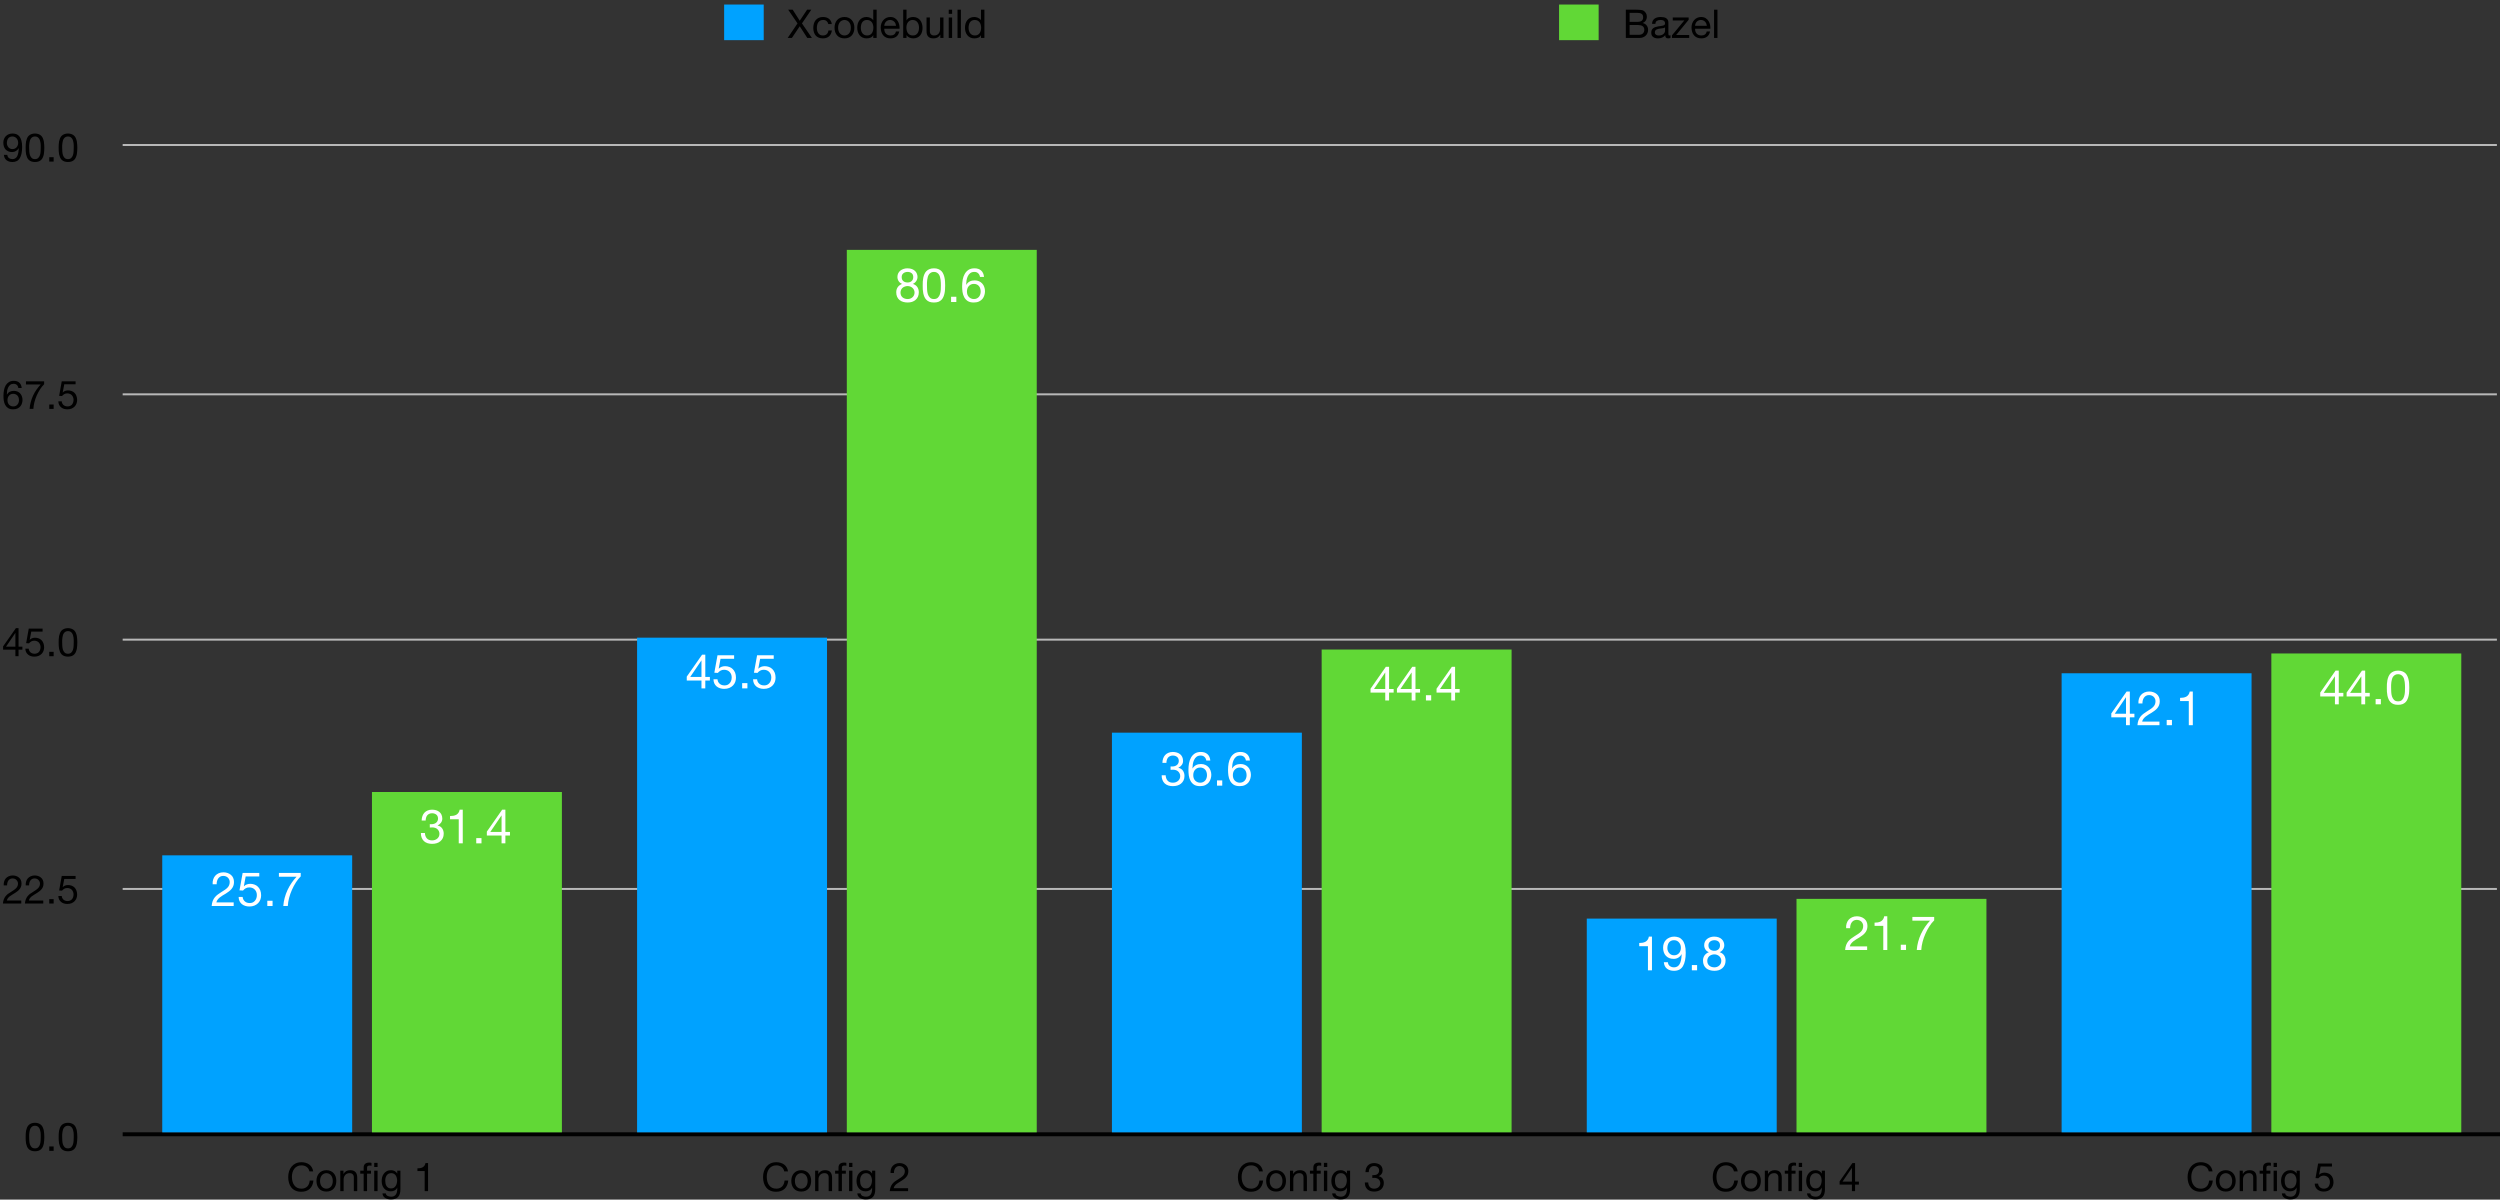<?xml version="1.0" encoding="UTF-8"?>
<svg xmlns="http://www.w3.org/2000/svg" xmlns:xlink="http://www.w3.org/1999/xlink" width="631.785pt" height="303.149pt" viewBox="0 0 631.785 303.149" version="1.1">
<rect x="0" y="0" width="631.785" height="303.149" fill="#333333" stroke="none"/>
<defs>
<g>
<symbol overflow="visible" id="glyph0-0">
<path style="stroke:none;" d="M 4.094 -6.656 L 1.016 -6.656 L 1.016 -0.469 L 4.094 -0.469 Z M 4.594 -7.125 L 4.594 -0.016 L 0.516 -0.016 L 0.516 -7.125 Z M 4.594 -7.125 "/>
</symbol>
<symbol overflow="visible" id="glyph0-1">
<path style="stroke:none;" d="M 1.312 -3.484 C 1.312 -3.66 1.312 -3.852 1.312 -4.062 C 1.32 -4.27 1.344 -4.477 1.375 -4.688 C 1.402 -4.902 1.445 -5.113 1.5 -5.312 C 1.559 -5.508 1.645 -5.68 1.75 -5.828 C 1.863 -5.98 2.004 -6.109 2.172 -6.203 C 2.336 -6.293 2.539 -6.344 2.781 -6.344 C 3.02 -6.344 3.223 -6.293 3.391 -6.203 C 3.555 -6.109 3.691 -5.98 3.797 -5.828 C 3.91 -5.68 3.992 -5.508 4.047 -5.312 C 4.105 -5.113 4.156 -4.902 4.188 -4.688 C 4.215 -4.477 4.234 -4.27 4.234 -4.062 C 4.234 -3.852 4.234 -3.66 4.234 -3.484 C 4.234 -3.223 4.223 -2.926 4.203 -2.594 C 4.191 -2.258 4.137 -1.945 4.047 -1.656 C 3.961 -1.375 3.816 -1.129 3.609 -0.922 C 3.41 -0.723 3.133 -0.625 2.781 -0.625 C 2.414 -0.625 2.133 -0.723 1.938 -0.922 C 1.738 -1.129 1.59 -1.375 1.5 -1.656 C 1.414 -1.945 1.363 -2.258 1.344 -2.594 C 1.32 -2.926 1.312 -3.223 1.312 -3.484 Z M 0.422 -3.484 C 0.422 -3.223 0.426 -2.949 0.438 -2.672 C 0.445 -2.391 0.477 -2.113 0.531 -1.844 C 0.59 -1.582 0.672 -1.332 0.766 -1.094 C 0.867 -0.852 1.004 -0.645 1.172 -0.469 C 1.348 -0.289 1.566 -0.148 1.828 -0.047 C 2.098 0.055 2.414 0.109 2.781 0.109 C 3.152 0.109 3.473 0.055 3.734 -0.047 C 3.992 -0.148 4.207 -0.289 4.375 -0.469 C 4.551 -0.645 4.688 -0.852 4.781 -1.094 C 4.883 -1.332 4.961 -1.582 5.016 -1.844 C 5.066 -2.113 5.098 -2.391 5.109 -2.672 C 5.129 -2.949 5.141 -3.223 5.141 -3.484 C 5.141 -3.742 5.129 -4.008 5.109 -4.281 C 5.098 -4.559 5.066 -4.836 5.016 -5.109 C 4.961 -5.379 4.883 -5.633 4.781 -5.875 C 4.688 -6.113 4.551 -6.32 4.375 -6.5 C 4.207 -6.676 3.988 -6.816 3.719 -6.922 C 3.457 -7.035 3.145 -7.094 2.781 -7.094 C 2.414 -7.094 2.098 -7.035 1.828 -6.922 C 1.566 -6.816 1.348 -6.676 1.172 -6.5 C 1.004 -6.32 0.867 -6.113 0.766 -5.875 C 0.672 -5.633 0.59 -5.379 0.531 -5.109 C 0.477 -4.836 0.445 -4.559 0.438 -4.281 C 0.426 -4.008 0.422 -3.742 0.422 -3.484 Z M 0.422 -3.484 "/>
</symbol>
<symbol overflow="visible" id="glyph0-2">
<path style="stroke:none;" d="M 0.828 -1.109 L 0.828 0 L 1.938 0 L 1.938 -1.109 Z M 0.828 -1.109 "/>
</symbol>
<symbol overflow="visible" id="glyph0-3">
<path style="stroke:none;" d="M 0.438 -4.578 L 1.297 -4.578 C 1.285 -4.793 1.305 -5.008 1.359 -5.219 C 1.41 -5.426 1.488 -5.613 1.594 -5.781 C 1.707 -5.945 1.852 -6.082 2.031 -6.188 C 2.207 -6.289 2.422 -6.344 2.672 -6.344 C 2.855 -6.344 3.035 -6.309 3.203 -6.25 C 3.367 -6.188 3.508 -6.098 3.625 -5.984 C 3.746 -5.867 3.848 -5.73 3.922 -5.578 C 4.004 -5.422 4.047 -5.246 4.047 -5.062 C 4.047 -4.812 4.004 -4.59 3.922 -4.406 C 3.848 -4.219 3.73 -4.043 3.578 -3.891 C 3.43 -3.734 3.242 -3.574 3.016 -3.422 C 2.797 -3.266 2.535 -3.09 2.234 -2.906 C 1.984 -2.758 1.742 -2.602 1.516 -2.438 C 1.297 -2.27 1.09 -2.07 0.906 -1.844 C 0.727 -1.625 0.582 -1.363 0.469 -1.062 C 0.352 -0.77 0.273 -0.414 0.234 0 L 4.875 0 L 4.875 -0.75 L 1.234 -0.75 C 1.273 -0.965 1.359 -1.16 1.484 -1.328 C 1.617 -1.504 1.773 -1.664 1.953 -1.812 C 2.137 -1.957 2.344 -2.094 2.562 -2.219 C 2.777 -2.352 3 -2.488 3.219 -2.625 C 3.434 -2.758 3.648 -2.906 3.859 -3.062 C 4.066 -3.215 4.25 -3.391 4.406 -3.578 C 4.57 -3.762 4.703 -3.977 4.797 -4.219 C 4.887 -4.457 4.938 -4.734 4.938 -5.047 C 4.938 -5.379 4.879 -5.672 4.766 -5.922 C 4.648 -6.18 4.488 -6.395 4.281 -6.562 C 4.082 -6.727 3.848 -6.859 3.578 -6.953 C 3.316 -7.043 3.027 -7.094 2.719 -7.094 C 2.344 -7.094 2.008 -7.023 1.719 -6.891 C 1.426 -6.766 1.18 -6.59 0.984 -6.375 C 0.785 -6.156 0.637 -5.887 0.547 -5.578 C 0.453 -5.273 0.414 -4.941 0.438 -4.578 Z M 0.438 -4.578 "/>
</symbol>
<symbol overflow="visible" id="glyph0-4">
<path style="stroke:none;" d="M 4.703 -6.219 L 4.703 -6.969 L 1.203 -6.969 L 0.547 -3.297 L 1.266 -3.25 C 1.43 -3.445 1.625 -3.609 1.844 -3.734 C 2.059 -3.855 2.312 -3.922 2.594 -3.922 C 2.832 -3.922 3.051 -3.879 3.25 -3.797 C 3.445 -3.723 3.613 -3.613 3.75 -3.469 C 3.883 -3.32 3.988 -3.148 4.062 -2.953 C 4.145 -2.754 4.188 -2.539 4.188 -2.312 C 4.188 -2.031 4.145 -1.785 4.062 -1.578 C 3.988 -1.367 3.883 -1.191 3.75 -1.047 C 3.613 -0.91 3.449 -0.805 3.266 -0.734 C 3.078 -0.66 2.883 -0.625 2.688 -0.625 C 2.477 -0.625 2.285 -0.656 2.109 -0.719 C 1.93 -0.777 1.773 -0.867 1.641 -0.984 C 1.516 -1.105 1.41 -1.25 1.328 -1.406 C 1.254 -1.559 1.211 -1.727 1.203 -1.906 L 0.344 -1.906 C 0.352 -1.594 0.414 -1.305 0.531 -1.047 C 0.652 -0.797 0.82 -0.582 1.031 -0.406 C 1.238 -0.238 1.477 -0.105 1.75 -0.016 C 2.02 0.066 2.305 0.109 2.609 0.109 C 3.023 0.109 3.383 0.043 3.688 -0.078 C 3.996 -0.211 4.258 -0.391 4.469 -0.609 C 4.676 -0.824 4.832 -1.078 4.938 -1.359 C 5.039 -1.648 5.094 -1.941 5.094 -2.234 C 5.094 -2.637 5.027 -2.992 4.906 -3.297 C 4.789 -3.605 4.629 -3.863 4.422 -4.062 C 4.211 -4.27 3.965 -4.422 3.688 -4.516 C 3.406 -4.617 3.105 -4.672 2.797 -4.672 C 2.555 -4.672 2.309 -4.629 2.062 -4.547 C 1.82 -4.461 1.629 -4.332 1.484 -4.156 L 1.453 -4.188 L 1.844 -6.219 Z M 4.703 -6.219 "/>
</symbol>
<symbol overflow="visible" id="glyph0-5">
<path style="stroke:none;" d="M 3.391 -2.406 L 1.016 -2.406 L 3.375 -5.875 L 3.391 -5.875 Z M 4.188 -2.406 L 4.188 -7.094 L 3.516 -7.094 L 0.281 -2.484 L 0.281 -1.656 L 3.391 -1.656 L 3.391 0 L 4.188 0 L 4.188 -1.656 L 5.156 -1.656 L 5.156 -2.406 Z M 4.188 -2.406 "/>
</symbol>
<symbol overflow="visible" id="glyph0-6">
<path style="stroke:none;" d="M 4.141 -5.281 L 4.984 -5.281 C 4.93 -5.863 4.73 -6.312 4.391 -6.625 C 4.047 -6.934 3.574 -7.094 2.984 -7.094 C 2.484 -7.094 2.066 -6.98 1.734 -6.766 C 1.398 -6.555 1.129 -6.273 0.922 -5.922 C 0.723 -5.566 0.582 -5.16 0.5 -4.703 C 0.414 -4.242 0.375 -3.773 0.375 -3.297 C 0.375 -2.922 0.398 -2.527 0.453 -2.125 C 0.512 -1.727 0.629 -1.363 0.797 -1.031 C 0.973 -0.695 1.223 -0.418 1.547 -0.203 C 1.867 0.004 2.289 0.109 2.812 0.109 C 3.258 0.109 3.633 0.035 3.938 -0.109 C 4.246 -0.262 4.492 -0.457 4.672 -0.688 C 4.855 -0.914 4.988 -1.172 5.062 -1.453 C 5.145 -1.73 5.188 -2.004 5.188 -2.266 C 5.188 -2.586 5.133 -2.891 5.031 -3.172 C 4.938 -3.449 4.793 -3.691 4.609 -3.891 C 4.43 -4.098 4.207 -4.258 3.938 -4.375 C 3.664 -4.496 3.355 -4.562 3.016 -4.562 C 2.629 -4.562 2.285 -4.488 1.984 -4.344 C 1.691 -4.195 1.445 -3.957 1.25 -3.625 L 1.234 -3.656 C 1.234 -3.926 1.254 -4.219 1.297 -4.531 C 1.348 -4.84 1.438 -5.133 1.562 -5.406 C 1.684 -5.676 1.859 -5.898 2.078 -6.078 C 2.293 -6.254 2.586 -6.344 2.953 -6.344 C 3.285 -6.344 3.555 -6.242 3.766 -6.047 C 3.973 -5.859 4.098 -5.602 4.141 -5.281 Z M 2.859 -3.812 C 3.098 -3.812 3.305 -3.762 3.484 -3.672 C 3.668 -3.586 3.82 -3.473 3.938 -3.328 C 4.059 -3.191 4.148 -3.023 4.203 -2.828 C 4.262 -2.629 4.297 -2.418 4.297 -2.203 C 4.297 -1.992 4.258 -1.789 4.188 -1.594 C 4.125 -1.406 4.027 -1.238 3.906 -1.094 C 3.789 -0.945 3.645 -0.832 3.469 -0.75 C 3.289 -0.664 3.086 -0.625 2.859 -0.625 C 2.629 -0.625 2.418 -0.664 2.234 -0.75 C 2.047 -0.832 1.887 -0.941 1.766 -1.078 C 1.648 -1.223 1.555 -1.391 1.484 -1.578 C 1.422 -1.773 1.391 -1.984 1.391 -2.203 C 1.391 -2.43 1.422 -2.641 1.484 -2.828 C 1.543 -3.023 1.641 -3.195 1.766 -3.344 C 1.887 -3.488 2.039 -3.602 2.219 -3.688 C 2.402 -3.77 2.617 -3.812 2.859 -3.812 Z M 2.859 -3.812 "/>
</symbol>
<symbol overflow="visible" id="glyph0-7">
<path style="stroke:none;" d="M 5.094 -6.234 L 5.094 -6.969 L 0.5 -6.969 L 0.5 -6.172 L 4.219 -6.172 C 3.844 -5.773 3.492 -5.34 3.172 -4.875 C 2.848 -4.414 2.559 -3.918 2.312 -3.391 C 2.07 -2.867 1.871 -2.32 1.719 -1.75 C 1.562 -1.188 1.461 -0.602 1.422 0 L 2.375 0 C 2.402 -0.551 2.492 -1.117 2.641 -1.703 C 2.793 -2.293 2.992 -2.867 3.234 -3.422 C 3.48 -3.973 3.766 -4.488 4.078 -4.969 C 4.387 -5.457 4.727 -5.879 5.094 -6.234 Z M 5.094 -6.234 "/>
</symbol>
<symbol overflow="visible" id="glyph0-8">
<path style="stroke:none;" d="M 1.344 -1.703 L 0.484 -1.703 C 0.535 -1.098 0.758 -0.645 1.156 -0.344 C 1.551 -0.039 2.047 0.109 2.641 0.109 C 3.504 0.109 4.129 -0.219 4.516 -0.875 C 4.898 -1.527 5.094 -2.473 5.094 -3.703 C 5.094 -4.367 5.023 -4.922 4.891 -5.359 C 4.766 -5.793 4.59 -6.141 4.375 -6.391 C 4.156 -6.648 3.898 -6.832 3.609 -6.938 C 3.316 -7.039 3.004 -7.094 2.672 -7.094 C 2.328 -7.094 2.008 -7.035 1.719 -6.922 C 1.438 -6.805 1.191 -6.645 0.984 -6.438 C 0.785 -6.238 0.629 -5.996 0.516 -5.719 C 0.398 -5.438 0.344 -5.121 0.344 -4.781 C 0.344 -4.438 0.391 -4.113 0.484 -3.812 C 0.574 -3.52 0.719 -3.27 0.906 -3.062 C 1.102 -2.863 1.344 -2.699 1.625 -2.578 C 1.902 -2.461 2.223 -2.406 2.578 -2.406 C 2.918 -2.406 3.238 -2.492 3.531 -2.672 C 3.832 -2.848 4.062 -3.086 4.219 -3.391 L 4.234 -3.375 C 4.211 -2.445 4.07 -1.754 3.812 -1.297 C 3.551 -0.848 3.16 -0.625 2.641 -0.625 C 2.297 -0.625 1.996 -0.719 1.75 -0.906 C 1.508 -1.09 1.371 -1.359 1.344 -1.703 Z M 4.094 -4.719 C 4.094 -4.508 4.055 -4.309 3.984 -4.125 C 3.922 -3.938 3.824 -3.77 3.703 -3.625 C 3.578 -3.477 3.418 -3.363 3.234 -3.281 C 3.055 -3.195 2.855 -3.156 2.641 -3.156 C 2.43 -3.156 2.238 -3.195 2.062 -3.281 C 1.895 -3.363 1.746 -3.473 1.625 -3.609 C 1.508 -3.754 1.414 -3.914 1.344 -4.094 C 1.27 -4.277 1.234 -4.469 1.234 -4.656 C 1.234 -4.871 1.258 -5.082 1.312 -5.281 C 1.363 -5.488 1.441 -5.672 1.547 -5.828 C 1.66 -5.98 1.805 -6.109 1.984 -6.203 C 2.16 -6.293 2.375 -6.344 2.625 -6.344 C 2.863 -6.344 3.07 -6.293 3.25 -6.203 C 3.434 -6.117 3.594 -5.996 3.719 -5.844 C 3.84 -5.695 3.938 -5.523 4 -5.328 C 4.059 -5.141 4.094 -4.934 4.094 -4.719 Z M 4.094 -4.719 "/>
</symbol>
<symbol overflow="visible" id="glyph0-9">
<path style="stroke:none;" d="M 5.797 -4.984 L 6.75 -4.984 C 6.695 -5.367 6.582 -5.707 6.406 -6 C 6.238 -6.289 6.023 -6.531 5.766 -6.719 C 5.504 -6.914 5.207 -7.062 4.875 -7.156 C 4.539 -7.258 4.184 -7.312 3.812 -7.312 C 3.258 -7.312 2.77 -7.211 2.344 -7.016 C 1.926 -6.816 1.574 -6.543 1.297 -6.203 C 1.016 -5.867 0.801 -5.473 0.656 -5.016 C 0.508 -4.555 0.438 -4.066 0.438 -3.547 C 0.438 -3.023 0.504 -2.535 0.641 -2.078 C 0.773 -1.629 0.977 -1.238 1.25 -0.906 C 1.52 -0.57 1.863 -0.309 2.281 -0.125 C 2.695 0.059 3.18 0.156 3.734 0.156 C 4.637 0.156 5.359 -0.094 5.891 -0.594 C 6.418 -1.09 6.727 -1.789 6.812 -2.688 L 5.875 -2.688 C 5.852 -2.395 5.789 -2.117 5.688 -1.859 C 5.594 -1.609 5.457 -1.387 5.281 -1.203 C 5.102 -1.023 4.887 -0.883 4.641 -0.781 C 4.398 -0.676 4.121 -0.625 3.812 -0.625 C 3.383 -0.625 3.012 -0.703 2.703 -0.859 C 2.398 -1.023 2.148 -1.242 1.953 -1.516 C 1.754 -1.785 1.605 -2.102 1.516 -2.469 C 1.422 -2.832 1.375 -3.219 1.375 -3.625 C 1.375 -3.996 1.422 -4.359 1.516 -4.703 C 1.605 -5.043 1.754 -5.352 1.953 -5.625 C 2.148 -5.895 2.398 -6.109 2.703 -6.266 C 3.004 -6.43 3.367 -6.516 3.797 -6.516 C 4.293 -6.516 4.727 -6.383 5.094 -6.125 C 5.457 -5.875 5.691 -5.492 5.797 -4.984 Z M 5.797 -4.984 "/>
</symbol>
<symbol overflow="visible" id="glyph0-10">
<path style="stroke:none;" d="M 1.266 -2.578 C 1.266 -2.887 1.305 -3.164 1.391 -3.406 C 1.473 -3.652 1.586 -3.863 1.734 -4.031 C 1.879 -4.195 2.051 -4.32 2.25 -4.406 C 2.445 -4.496 2.656 -4.547 2.875 -4.547 C 3.09 -4.547 3.301 -4.496 3.5 -4.406 C 3.695 -4.32 3.867 -4.195 4.016 -4.031 C 4.16 -3.863 4.273 -3.652 4.359 -3.406 C 4.441 -3.164 4.484 -2.887 4.484 -2.578 C 4.484 -2.266 4.441 -1.98 4.359 -1.734 C 4.273 -1.492 4.16 -1.289 4.016 -1.125 C 3.867 -0.969 3.695 -0.84 3.5 -0.75 C 3.301 -0.664 3.09 -0.625 2.875 -0.625 C 2.656 -0.625 2.445 -0.664 2.25 -0.75 C 2.051 -0.84 1.879 -0.969 1.734 -1.125 C 1.586 -1.289 1.473 -1.492 1.391 -1.734 C 1.305 -1.98 1.266 -2.266 1.266 -2.578 Z M 0.359 -2.578 C 0.359 -2.203 0.41 -1.848 0.516 -1.516 C 0.629 -1.191 0.789 -0.902 1 -0.656 C 1.207 -0.414 1.469 -0.227 1.781 -0.094 C 2.102 0.039 2.469 0.109 2.875 0.109 C 3.277 0.109 3.641 0.039 3.953 -0.094 C 4.262 -0.227 4.523 -0.414 4.734 -0.656 C 4.949 -0.902 5.113 -1.191 5.219 -1.516 C 5.32 -1.848 5.375 -2.203 5.375 -2.578 C 5.375 -2.961 5.32 -3.316 5.219 -3.641 C 5.113 -3.973 4.949 -4.258 4.734 -4.5 C 4.523 -4.746 4.262 -4.941 3.953 -5.078 C 3.641 -5.223 3.277 -5.297 2.875 -5.297 C 2.469 -5.297 2.102 -5.223 1.781 -5.078 C 1.469 -4.941 1.207 -4.746 1 -4.5 C 0.789 -4.258 0.629 -3.973 0.516 -3.641 C 0.41 -3.316 0.359 -2.961 0.359 -2.578 Z M 0.359 -2.578 "/>
</symbol>
<symbol overflow="visible" id="glyph0-11">
<path style="stroke:none;" d="M 0.641 -5.172 L 0.641 0 L 1.484 0 L 1.484 -2.922 C 1.484 -3.148 1.516 -3.363 1.578 -3.562 C 1.648 -3.758 1.75 -3.93 1.875 -4.078 C 1.996 -4.223 2.156 -4.336 2.344 -4.422 C 2.527 -4.504 2.754 -4.547 3.016 -4.547 C 3.348 -4.547 3.602 -4.449 3.781 -4.266 C 3.965 -4.078 4.062 -3.82 4.062 -3.5 L 4.062 0 L 4.922 0 L 4.922 -3.406 C 4.922 -3.676 4.887 -3.926 4.828 -4.156 C 4.773 -4.395 4.676 -4.598 4.531 -4.766 C 4.395 -4.93 4.211 -5.062 3.984 -5.156 C 3.766 -5.246 3.48 -5.297 3.141 -5.297 C 2.367 -5.297 1.805 -4.977 1.453 -4.344 L 1.438 -4.344 L 1.438 -5.172 Z M 0.641 -5.172 "/>
</symbol>
<symbol overflow="visible" id="glyph0-12">
<path style="stroke:none;" d="M 3.656 0 L 4.5 0 L 4.5 -5.172 L 3.656 -5.172 Z M 3.656 -6.094 L 4.5 -6.094 L 4.5 -7.141 L 3.656 -7.141 Z M 0.984 -4.422 L 0.984 0 L 1.844 0 L 1.844 -4.422 L 2.844 -4.422 L 2.844 -5.172 L 1.844 -5.172 L 1.844 -5.891 C 1.844 -6.117 1.898 -6.27 2.016 -6.344 C 2.129 -6.426 2.285 -6.469 2.484 -6.469 C 2.555 -6.469 2.633 -6.461 2.719 -6.453 C 2.809 -6.441 2.895 -6.426 2.969 -6.406 L 2.969 -7.141 C 2.883 -7.168 2.789 -7.191 2.688 -7.203 C 2.594 -7.211 2.504 -7.219 2.422 -7.219 C 1.953 -7.219 1.59 -7.105 1.344 -6.891 C 1.102 -6.672 0.984 -6.352 0.984 -5.938 L 0.984 -5.172 L 0.125 -5.172 L 0.125 -4.422 Z M 0.984 -4.422 "/>
</symbol>
<symbol overflow="visible" id="glyph0-13">
<path style="stroke:none;" d="M 5.094 -0.438 L 5.094 -5.172 L 4.297 -5.172 L 4.297 -4.438 C 4.141 -4.715 3.918 -4.93 3.641 -5.078 C 3.367 -5.223 3.07 -5.297 2.75 -5.297 C 2.301 -5.297 1.918 -5.207 1.609 -5.031 C 1.305 -4.863 1.059 -4.645 0.875 -4.375 C 0.688 -4.113 0.551 -3.82 0.469 -3.5 C 0.395 -3.176 0.359 -2.863 0.359 -2.562 C 0.359 -2.207 0.406 -1.867 0.5 -1.547 C 0.602 -1.234 0.75 -0.957 0.938 -0.719 C 1.133 -0.488 1.375 -0.301 1.656 -0.156 C 1.945 -0.02 2.285 0.047 2.672 0.047 C 3.004 0.047 3.316 -0.023 3.609 -0.172 C 3.91 -0.324 4.133 -0.562 4.281 -0.875 L 4.297 -0.875 L 4.297 -0.547 C 4.297 -0.254 4.262 0.008 4.203 0.25 C 4.148 0.488 4.059 0.691 3.938 0.859 C 3.812 1.035 3.648 1.172 3.453 1.266 C 3.266 1.355 3.027 1.406 2.75 1.406 C 2.613 1.406 2.465 1.387 2.312 1.359 C 2.156 1.328 2.008 1.277 1.875 1.219 C 1.75 1.156 1.637 1.066 1.547 0.953 C 1.461 0.848 1.414 0.715 1.406 0.562 L 0.562 0.562 C 0.57 0.84 0.645 1.078 0.781 1.266 C 0.914 1.461 1.082 1.625 1.281 1.75 C 1.488 1.871 1.719 1.961 1.969 2.016 C 2.215 2.066 2.461 2.094 2.703 2.094 C 3.523 2.094 4.129 1.879 4.516 1.453 C 4.898 1.035 5.094 0.402 5.094 -0.438 Z M 2.719 -0.688 C 2.438 -0.688 2.199 -0.742 2.016 -0.859 C 1.828 -0.98 1.676 -1.141 1.562 -1.328 C 1.457 -1.512 1.379 -1.723 1.328 -1.953 C 1.285 -2.191 1.266 -2.426 1.266 -2.656 C 1.266 -2.902 1.289 -3.141 1.344 -3.359 C 1.402 -3.586 1.492 -3.789 1.609 -3.969 C 1.73 -4.145 1.891 -4.285 2.078 -4.391 C 2.273 -4.492 2.516 -4.547 2.797 -4.547 C 3.055 -4.547 3.281 -4.488 3.469 -4.375 C 3.652 -4.27 3.805 -4.129 3.922 -3.953 C 4.035 -3.773 4.117 -3.574 4.172 -3.359 C 4.23 -3.141 4.266 -2.914 4.266 -2.688 C 4.266 -2.445 4.23 -2.207 4.172 -1.969 C 4.117 -1.727 4.027 -1.512 3.906 -1.328 C 3.789 -1.141 3.633 -0.98 3.438 -0.859 C 3.238 -0.742 2.996 -0.688 2.719 -0.688 Z M 2.719 -0.688 "/>
</symbol>
<symbol overflow="visible" id="glyph0-14">
<path style="stroke:none;" d=""/>
</symbol>
<symbol overflow="visible" id="glyph0-15">
<path style="stroke:none;" d="M 3.562 0 L 3.562 -7.094 L 2.906 -7.094 C 2.863 -6.82 2.773 -6.598 2.641 -6.422 C 2.516 -6.254 2.355 -6.117 2.172 -6.016 C 1.992 -5.922 1.789 -5.852 1.562 -5.812 C 1.344 -5.781 1.113 -5.766 0.875 -5.766 L 0.875 -5.078 L 2.703 -5.078 L 2.703 0 Z M 3.562 0 "/>
</symbol>
<symbol overflow="visible" id="glyph0-16">
<path style="stroke:none;" d="M 2.188 -4.047 L 2.188 -3.328 C 2.34 -3.348 2.508 -3.359 2.688 -3.359 C 2.902 -3.359 3.102 -3.324 3.281 -3.266 C 3.465 -3.211 3.625 -3.129 3.75 -3.016 C 3.883 -2.898 3.992 -2.754 4.078 -2.578 C 4.16 -2.41 4.203 -2.215 4.203 -2 C 4.203 -1.789 4.16 -1.598 4.078 -1.422 C 3.992 -1.254 3.879 -1.105 3.734 -0.984 C 3.598 -0.867 3.434 -0.777 3.25 -0.719 C 3.062 -0.656 2.863 -0.625 2.656 -0.625 C 2.176 -0.625 1.805 -0.77 1.547 -1.062 C 1.297 -1.352 1.164 -1.727 1.156 -2.188 L 0.297 -2.188 C 0.297 -1.82 0.348 -1.492 0.453 -1.203 C 0.566 -0.922 0.723 -0.68 0.922 -0.484 C 1.129 -0.285 1.379 -0.133 1.672 -0.031 C 1.973 0.059 2.301 0.109 2.656 0.109 C 2.988 0.109 3.301 0.066 3.594 -0.016 C 3.895 -0.105 4.156 -0.242 4.375 -0.422 C 4.59 -0.605 4.766 -0.836 4.891 -1.109 C 5.023 -1.379 5.094 -1.691 5.094 -2.047 C 5.094 -2.473 4.988 -2.844 4.781 -3.156 C 4.57 -3.465 4.246 -3.672 3.812 -3.766 L 3.812 -3.781 C 4.09 -3.902 4.328 -4.086 4.516 -4.328 C 4.699 -4.574 4.797 -4.863 4.797 -5.188 C 4.797 -5.52 4.738 -5.805 4.625 -6.047 C 4.52 -6.285 4.367 -6.477 4.172 -6.625 C 3.984 -6.777 3.754 -6.895 3.484 -6.969 C 3.223 -7.051 2.941 -7.094 2.641 -7.094 C 2.285 -7.094 1.973 -7.035 1.703 -6.922 C 1.43 -6.805 1.207 -6.648 1.031 -6.453 C 0.852 -6.254 0.711 -6.012 0.609 -5.734 C 0.516 -5.453 0.461 -5.137 0.453 -4.797 L 1.297 -4.797 C 1.297 -5.004 1.32 -5.203 1.375 -5.391 C 1.426 -5.574 1.508 -5.738 1.625 -5.875 C 1.738 -6.02 1.879 -6.133 2.047 -6.219 C 2.211 -6.301 2.41 -6.344 2.641 -6.344 C 3.004 -6.344 3.305 -6.242 3.547 -6.047 C 3.785 -5.859 3.906 -5.574 3.906 -5.203 C 3.906 -5.016 3.867 -4.848 3.797 -4.703 C 3.723 -4.555 3.621 -4.43 3.5 -4.328 C 3.375 -4.234 3.227 -4.16 3.062 -4.109 C 2.895 -4.066 2.723 -4.047 2.547 -4.047 L 2.375 -4.047 C 2.332 -4.047 2.293 -4.047 2.266 -4.047 C 2.242 -4.047 2.215 -4.047 2.188 -4.047 Z M 2.188 -4.047 "/>
</symbol>
<symbol overflow="visible" id="glyph0-17">
<path style="stroke:none;" d="M 2.484 -3.672 L 0 0 L 1.062 0 L 3.047 -2.953 L 4.953 0 L 6.125 0 L 3.609 -3.672 L 5.969 -7.141 L 4.906 -7.141 L 3.047 -4.344 L 1.266 -7.141 L 0.125 -7.141 Z M 2.484 -3.672 "/>
</symbol>
<symbol overflow="visible" id="glyph0-18">
<path style="stroke:none;" d="M 4.156 -3.516 L 5.031 -3.516 C 5 -3.816 4.914 -4.078 4.781 -4.297 C 4.656 -4.523 4.492 -4.711 4.297 -4.859 C 4.109 -5.004 3.883 -5.113 3.625 -5.188 C 3.363 -5.258 3.086 -5.297 2.797 -5.297 C 2.391 -5.297 2.027 -5.223 1.719 -5.078 C 1.414 -4.93 1.16 -4.73 0.953 -4.484 C 0.754 -4.234 0.602 -3.934 0.5 -3.594 C 0.406 -3.258 0.359 -2.898 0.359 -2.516 C 0.359 -2.129 0.41 -1.773 0.516 -1.453 C 0.617 -1.129 0.77 -0.848 0.969 -0.609 C 1.176 -0.379 1.43 -0.199 1.734 -0.078 C 2.035 0.043 2.383 0.109 2.781 0.109 C 3.434 0.109 3.957 -0.062 4.344 -0.406 C 4.727 -0.758 4.969 -1.254 5.062 -1.891 L 4.188 -1.891 C 4.133 -1.492 3.988 -1.18 3.75 -0.953 C 3.52 -0.734 3.191 -0.625 2.766 -0.625 C 2.504 -0.625 2.273 -0.676 2.078 -0.781 C 1.891 -0.895 1.73 -1.039 1.609 -1.219 C 1.492 -1.395 1.402 -1.594 1.344 -1.812 C 1.289 -2.039 1.266 -2.273 1.266 -2.516 C 1.266 -2.773 1.289 -3.023 1.344 -3.266 C 1.395 -3.512 1.484 -3.734 1.609 -3.922 C 1.73 -4.105 1.895 -4.258 2.094 -4.375 C 2.301 -4.488 2.562 -4.547 2.875 -4.547 C 3.227 -4.547 3.508 -4.449 3.719 -4.266 C 3.934 -4.086 4.082 -3.836 4.156 -3.516 Z M 4.156 -3.516 "/>
</symbol>
<symbol overflow="visible" id="glyph0-19">
<path style="stroke:none;" d="M 1.266 -2.547 C 1.266 -2.793 1.289 -3.039 1.344 -3.281 C 1.395 -3.52 1.477 -3.734 1.594 -3.922 C 1.715 -4.105 1.879 -4.258 2.078 -4.375 C 2.273 -4.488 2.52 -4.547 2.812 -4.547 C 3.102 -4.547 3.352 -4.488 3.562 -4.375 C 3.77 -4.258 3.938 -4.113 4.062 -3.938 C 4.195 -3.758 4.289 -3.551 4.344 -3.312 C 4.402 -3.07 4.438 -2.824 4.438 -2.578 C 4.438 -2.336 4.402 -2.098 4.344 -1.859 C 4.289 -1.629 4.199 -1.418 4.078 -1.234 C 3.953 -1.055 3.789 -0.91 3.594 -0.797 C 3.395 -0.68 3.148 -0.625 2.859 -0.625 C 2.586 -0.625 2.348 -0.676 2.141 -0.781 C 1.941 -0.895 1.773 -1.039 1.641 -1.219 C 1.516 -1.395 1.418 -1.598 1.359 -1.828 C 1.297 -2.066 1.266 -2.305 1.266 -2.547 Z M 5.266 0 L 5.266 -7.141 L 4.406 -7.141 L 4.406 -4.484 L 4.391 -4.484 C 4.297 -4.629 4.18 -4.754 4.047 -4.859 C 3.91 -4.961 3.762 -5.047 3.609 -5.109 C 3.453 -5.168 3.293 -5.219 3.141 -5.25 C 2.992 -5.277 2.852 -5.297 2.719 -5.297 C 2.32 -5.297 1.973 -5.223 1.672 -5.078 C 1.379 -4.93 1.133 -4.73 0.938 -4.484 C 0.75 -4.242 0.602 -3.961 0.5 -3.641 C 0.406 -3.316 0.359 -2.965 0.359 -2.594 C 0.359 -2.227 0.406 -1.879 0.5 -1.547 C 0.602 -1.223 0.754 -0.934 0.953 -0.688 C 1.148 -0.445 1.395 -0.254 1.688 -0.109 C 1.988 0.035 2.336 0.109 2.734 0.109 C 3.098 0.109 3.43 0.043 3.734 -0.078 C 4.035 -0.199 4.254 -0.41 4.391 -0.703 L 4.406 -0.703 L 4.406 0 Z M 5.266 0 "/>
</symbol>
<symbol overflow="visible" id="glyph0-20">
<path style="stroke:none;" d="M 4.234 -3.078 L 1.266 -3.078 C 1.273 -3.273 1.316 -3.461 1.391 -3.641 C 1.461 -3.816 1.562 -3.973 1.688 -4.109 C 1.809 -4.242 1.961 -4.348 2.141 -4.422 C 2.316 -4.504 2.516 -4.547 2.734 -4.547 C 2.949 -4.547 3.148 -4.504 3.328 -4.422 C 3.504 -4.348 3.656 -4.242 3.781 -4.109 C 3.914 -3.984 4.02 -3.824 4.094 -3.641 C 4.164 -3.461 4.211 -3.273 4.234 -3.078 Z M 5.047 -1.641 L 4.203 -1.641 C 4.129 -1.297 3.977 -1.039 3.75 -0.875 C 3.52 -0.707 3.227 -0.625 2.875 -0.625 C 2.594 -0.625 2.348 -0.672 2.141 -0.766 C 1.93 -0.855 1.758 -0.984 1.625 -1.141 C 1.5 -1.293 1.402 -1.473 1.344 -1.672 C 1.281 -1.879 1.254 -2.098 1.266 -2.328 L 5.125 -2.328 C 5.145 -2.637 5.117 -2.969 5.047 -3.312 C 4.973 -3.664 4.84 -3.988 4.656 -4.281 C 4.477 -4.57 4.238 -4.812 3.938 -5 C 3.633 -5.195 3.254 -5.297 2.797 -5.297 C 2.441 -5.297 2.113 -5.227 1.812 -5.094 C 1.52 -4.957 1.262 -4.77 1.047 -4.531 C 0.828 -4.289 0.652 -4.004 0.531 -3.672 C 0.414 -3.348 0.359 -2.988 0.359 -2.594 C 0.367 -2.207 0.426 -1.848 0.531 -1.516 C 0.633 -1.18 0.789 -0.895 1 -0.656 C 1.207 -0.414 1.461 -0.227 1.766 -0.094 C 2.066 0.039 2.426 0.109 2.844 0.109 C 3.426 0.109 3.91 -0.035 4.297 -0.328 C 4.68 -0.617 4.93 -1.055 5.047 -1.641 Z M 5.047 -1.641 "/>
</symbol>
<symbol overflow="visible" id="glyph0-21">
<path style="stroke:none;" d="M 0.672 -7.141 L 0.672 0 L 1.516 0 L 1.516 -0.688 L 1.547 -0.688 C 1.637 -0.531 1.754 -0.398 1.891 -0.297 C 2.023 -0.203 2.164 -0.121 2.312 -0.062 C 2.465 0 2.625 0.039 2.781 0.062 C 2.934 0.09 3.078 0.109 3.203 0.109 C 3.598 0.109 3.941 0.039 4.234 -0.094 C 4.535 -0.238 4.785 -0.43 4.984 -0.672 C 5.18 -0.918 5.328 -1.207 5.422 -1.531 C 5.512 -1.852 5.562 -2.195 5.562 -2.562 C 5.562 -2.934 5.508 -3.285 5.406 -3.609 C 5.312 -3.93 5.164 -4.219 4.969 -4.469 C 4.781 -4.715 4.535 -4.914 4.234 -5.062 C 3.941 -5.215 3.59 -5.297 3.188 -5.297 C 2.832 -5.297 2.504 -5.227 2.203 -5.094 C 1.898 -4.969 1.68 -4.758 1.547 -4.469 L 1.516 -4.469 L 1.516 -7.141 Z M 4.672 -2.625 C 4.672 -2.375 4.645 -2.129 4.594 -1.891 C 4.539 -1.648 4.449 -1.434 4.328 -1.25 C 4.211 -1.062 4.055 -0.91 3.859 -0.797 C 3.66 -0.68 3.414 -0.625 3.125 -0.625 C 2.832 -0.625 2.582 -0.676 2.375 -0.781 C 2.164 -0.895 1.992 -1.039 1.859 -1.219 C 1.734 -1.402 1.637 -1.613 1.578 -1.844 C 1.516 -2.082 1.484 -2.332 1.484 -2.594 C 1.484 -2.832 1.508 -3.066 1.562 -3.297 C 1.621 -3.535 1.719 -3.742 1.844 -3.922 C 1.977 -4.105 2.145 -4.258 2.344 -4.375 C 2.539 -4.488 2.781 -4.547 3.062 -4.547 C 3.34 -4.547 3.582 -4.488 3.781 -4.375 C 3.988 -4.27 4.156 -4.129 4.281 -3.953 C 4.414 -3.773 4.516 -3.566 4.578 -3.328 C 4.637 -3.098 4.672 -2.863 4.672 -2.625 Z M 4.672 -2.625 "/>
</symbol>
<symbol overflow="visible" id="glyph0-22">
<path style="stroke:none;" d="M 4.922 0 L 4.922 -5.172 L 4.062 -5.172 L 4.062 -2.25 C 4.062 -2.02 4.027 -1.805 3.969 -1.609 C 3.906 -1.41 3.809 -1.238 3.688 -1.094 C 3.562 -0.945 3.402 -0.832 3.219 -0.75 C 3.031 -0.664 2.805 -0.625 2.547 -0.625 C 2.211 -0.625 1.949 -0.719 1.766 -0.906 C 1.578 -1.09 1.484 -1.348 1.484 -1.672 L 1.484 -5.172 L 0.641 -5.172 L 0.641 -1.766 C 0.641 -1.484 0.664 -1.227 0.719 -1 C 0.777 -0.77 0.879 -0.57 1.016 -0.406 C 1.16 -0.238 1.344 -0.105 1.562 -0.016 C 1.789 0.066 2.078 0.109 2.422 0.109 C 2.793 0.109 3.125 0.035 3.406 -0.109 C 3.684 -0.262 3.914 -0.5 4.094 -0.812 L 4.125 -0.812 L 4.125 0 Z M 4.922 0 "/>
</symbol>
<symbol overflow="visible" id="glyph0-23">
<path style="stroke:none;" d="M 1.547 -6.094 L 1.547 -7.141 L 0.688 -7.141 L 0.688 -6.094 Z M 0.688 -5.172 L 0.688 0 L 1.547 0 L 1.547 -5.172 Z M 0.688 -5.172 "/>
</symbol>
<symbol overflow="visible" id="glyph0-24">
<path style="stroke:none;" d="M 0.688 -7.141 L 0.688 0 L 1.547 0 L 1.547 -7.141 Z M 0.688 -7.141 "/>
</symbol>
<symbol overflow="visible" id="glyph0-25">
<path style="stroke:none;" d="M 1.734 -4.062 L 1.734 -6.344 L 3.625 -6.344 C 3.832 -6.344 4.023 -6.324 4.203 -6.297 C 4.387 -6.273 4.551 -6.223 4.688 -6.141 C 4.832 -6.066 4.945 -5.957 5.031 -5.812 C 5.113 -5.664 5.156 -5.461 5.156 -5.203 C 5.156 -4.828 5.035 -4.539 4.797 -4.344 C 4.555 -4.156 4.164 -4.062 3.625 -4.062 Z M 0.781 -7.141 L 0.781 0 L 4.234 0 C 4.586 0 4.895 -0.055 5.156 -0.172 C 5.426 -0.285 5.656 -0.438 5.844 -0.625 C 6.027 -0.82 6.172 -1.039 6.266 -1.281 C 6.355 -1.527 6.406 -1.785 6.406 -2.047 C 6.406 -2.48 6.285 -2.852 6.047 -3.156 C 5.816 -3.465 5.48 -3.672 5.047 -3.766 L 5.047 -3.797 C 5.379 -3.918 5.633 -4.117 5.812 -4.391 C 5.996 -4.668 6.094 -5.004 6.094 -5.391 C 6.094 -5.754 6.008 -6.055 5.844 -6.297 C 5.688 -6.543 5.492 -6.738 5.266 -6.875 C 5.148 -6.945 5.02 -7 4.875 -7.031 C 4.727 -7.059 4.566 -7.082 4.391 -7.094 C 4.211 -7.113 4.035 -7.125 3.859 -7.125 C 3.68 -7.133 3.52 -7.141 3.375 -7.141 Z M 1.734 -0.797 L 1.734 -3.266 L 3.906 -3.266 C 4.102 -3.266 4.297 -3.242 4.484 -3.203 C 4.668 -3.172 4.832 -3.105 4.969 -3.016 C 5.113 -2.93 5.227 -2.809 5.312 -2.656 C 5.402 -2.508 5.453 -2.316 5.453 -2.078 C 5.453 -1.68 5.332 -1.367 5.094 -1.141 C 4.852 -0.91 4.523 -0.797 4.109 -0.797 Z M 1.734 -0.797 "/>
</symbol>
<symbol overflow="visible" id="glyph0-26">
<path style="stroke:none;" d="M 5.219 -0.016 C 5.07 0.066 4.867 0.109 4.609 0.109 C 4.391 0.109 4.211 0.043 4.078 -0.078 C 3.953 -0.199 3.891 -0.406 3.891 -0.688 C 3.66 -0.406 3.387 -0.199 3.078 -0.078 C 2.766 0.043 2.426 0.109 2.062 0.109 C 1.832 0.109 1.613 0.082 1.406 0.031 C 1.195 -0.02 1.012 -0.102 0.859 -0.219 C 0.703 -0.332 0.574 -0.477 0.484 -0.656 C 0.398 -0.84 0.359 -1.066 0.359 -1.328 C 0.359 -1.617 0.406 -1.859 0.5 -2.047 C 0.602 -2.23 0.738 -2.383 0.906 -2.5 C 1.07 -2.621 1.258 -2.711 1.469 -2.766 C 1.676 -2.824 1.891 -2.879 2.109 -2.922 C 2.336 -2.961 2.555 -2.992 2.766 -3.016 C 2.98 -3.043 3.172 -3.082 3.328 -3.125 C 3.48 -3.164 3.609 -3.227 3.703 -3.312 C 3.793 -3.395 3.844 -3.52 3.844 -3.688 C 3.844 -3.863 3.805 -4.008 3.734 -4.125 C 3.672 -4.238 3.582 -4.328 3.469 -4.391 C 3.363 -4.449 3.242 -4.492 3.109 -4.516 C 2.973 -4.535 2.836 -4.547 2.703 -4.547 C 2.336 -4.547 2.035 -4.473 1.797 -4.328 C 1.555 -4.191 1.426 -3.934 1.406 -3.562 L 0.562 -3.562 C 0.57 -3.883 0.633 -4.156 0.75 -4.375 C 0.871 -4.59 1.035 -4.77 1.234 -4.906 C 1.441 -5.039 1.672 -5.141 1.922 -5.203 C 2.18 -5.262 2.457 -5.297 2.75 -5.297 C 2.977 -5.297 3.207 -5.273 3.438 -5.234 C 3.676 -5.203 3.883 -5.133 4.062 -5.031 C 4.246 -4.926 4.398 -4.777 4.516 -4.594 C 4.629 -4.406 4.688 -4.164 4.688 -3.875 L 4.688 -1.203 C 4.688 -1.004 4.695 -0.855 4.719 -0.766 C 4.746 -0.672 4.828 -0.625 4.953 -0.625 C 5.023 -0.625 5.113 -0.645 5.219 -0.688 Z M 3.844 -2.672 C 3.738 -2.586 3.598 -2.523 3.422 -2.484 C 3.242 -2.453 3.059 -2.426 2.875 -2.406 C 2.688 -2.383 2.492 -2.355 2.297 -2.328 C 2.109 -2.297 1.934 -2.242 1.781 -2.172 C 1.625 -2.109 1.496 -2.012 1.406 -1.891 C 1.312 -1.766 1.266 -1.598 1.266 -1.391 C 1.266 -1.254 1.289 -1.133 1.344 -1.031 C 1.402 -0.938 1.477 -0.855 1.562 -0.797 C 1.652 -0.734 1.758 -0.684 1.875 -0.656 C 1.996 -0.633 2.129 -0.625 2.266 -0.625 C 2.543 -0.625 2.785 -0.66 2.984 -0.734 C 3.18 -0.816 3.344 -0.914 3.469 -1.031 C 3.59 -1.145 3.688 -1.27 3.75 -1.406 C 3.809 -1.551 3.844 -1.68 3.844 -1.797 Z M 3.844 -2.672 "/>
</symbol>
<symbol overflow="visible" id="glyph0-27">
<path style="stroke:none;" d="M 0.219 -0.656 L 0.219 0 L 4.578 0 L 4.578 -0.75 L 1.281 -0.75 L 4.438 -4.594 L 4.438 -5.172 L 0.422 -5.172 L 0.422 -4.422 L 3.344 -4.422 Z M 0.219 -0.656 "/>
</symbol>
<symbol overflow="visible" id="glyph1-0">
<path style="stroke:none;" d="M 4.906 -7.984 L 1.219 -7.984 L 1.219 -0.562 L 4.906 -0.562 Z M 5.516 -8.547 L 5.516 -0.016 L 0.609 -0.016 L 0.609 -8.547 Z M 5.516 -8.547 "/>
</symbol>
<symbol overflow="visible" id="glyph1-1">
<path style="stroke:none;" d="M 4.062 -2.891 L 1.219 -2.891 L 4.047 -7.062 L 4.062 -7.062 Z M 5.031 -2.891 L 5.031 -8.516 L 4.219 -8.516 L 0.344 -2.969 L 0.344 -1.984 L 4.062 -1.984 L 4.062 0 L 5.031 0 L 5.031 -1.984 L 6.188 -1.984 L 6.188 -2.891 Z M 5.031 -2.891 "/>
</symbol>
<symbol overflow="visible" id="glyph1-2">
<path style="stroke:none;" d="M 1 -1.328 L 1 0 L 2.328 0 L 2.328 -1.328 Z M 1 -1.328 "/>
</symbol>
<symbol overflow="visible" id="glyph1-3">
<path style="stroke:none;" d="M 1.578 -4.188 C 1.578 -4.395 1.578 -4.625 1.578 -4.875 C 1.586 -5.121 1.609 -5.375 1.641 -5.625 C 1.68 -5.883 1.734 -6.133 1.797 -6.375 C 1.867 -6.613 1.969 -6.82 2.094 -7 C 2.227 -7.176 2.395 -7.32 2.594 -7.438 C 2.801 -7.551 3.051 -7.609 3.344 -7.609 C 3.621 -7.609 3.863 -7.551 4.062 -7.438 C 4.27 -7.32 4.438 -7.176 4.562 -7 C 4.695 -6.82 4.797 -6.613 4.859 -6.375 C 4.93 -6.133 4.984 -5.883 5.016 -5.625 C 5.055 -5.375 5.078 -5.121 5.078 -4.875 C 5.086 -4.625 5.094 -4.395 5.094 -4.188 C 5.094 -3.863 5.082 -3.504 5.062 -3.109 C 5.039 -2.711 4.973 -2.336 4.859 -1.984 C 4.754 -1.641 4.582 -1.348 4.344 -1.109 C 4.102 -0.867 3.77 -0.75 3.344 -0.75 C 2.906 -0.75 2.566 -0.867 2.328 -1.109 C 2.086 -1.348 1.91 -1.641 1.797 -1.984 C 1.691 -2.336 1.629 -2.711 1.609 -3.109 C 1.586 -3.504 1.578 -3.863 1.578 -4.188 Z M 0.5 -4.172 C 0.5 -3.859 0.504 -3.535 0.516 -3.203 C 0.535 -2.867 0.578 -2.539 0.641 -2.219 C 0.711 -1.895 0.805 -1.59 0.922 -1.312 C 1.043 -1.031 1.211 -0.777 1.422 -0.562 C 1.629 -0.344 1.891 -0.168 2.203 -0.047 C 2.512 0.066 2.895 0.125 3.344 0.125 C 3.789 0.125 4.164 0.066 4.469 -0.047 C 4.777 -0.168 5.039 -0.344 5.25 -0.562 C 5.457 -0.777 5.617 -1.031 5.734 -1.312 C 5.855 -1.59 5.953 -1.895 6.016 -2.219 C 6.086 -2.539 6.129 -2.867 6.141 -3.203 C 6.16 -3.535 6.172 -3.859 6.172 -4.172 C 6.172 -4.48 6.16 -4.805 6.141 -5.141 C 6.129 -5.48 6.086 -5.812 6.016 -6.125 C 5.953 -6.445 5.855 -6.75 5.734 -7.031 C 5.617 -7.32 5.457 -7.578 5.25 -7.797 C 5.039 -8.012 4.777 -8.188 4.469 -8.312 C 4.156 -8.445 3.777 -8.516 3.344 -8.516 C 2.895 -8.516 2.512 -8.445 2.203 -8.312 C 1.891 -8.188 1.629 -8.012 1.422 -7.797 C 1.211 -7.578 1.043 -7.32 0.922 -7.031 C 0.805 -6.75 0.711 -6.445 0.641 -6.125 C 0.578 -5.812 0.535 -5.48 0.516 -5.141 C 0.504 -4.805 0.5 -4.48 0.5 -4.172 Z M 0.5 -4.172 "/>
</symbol>
<symbol overflow="visible" id="glyph1-4">
<path style="stroke:none;" d="M 0.531 -5.5 L 1.547 -5.5 C 1.535 -5.746 1.562 -6 1.625 -6.25 C 1.684 -6.508 1.785 -6.738 1.922 -6.938 C 2.055 -7.133 2.227 -7.297 2.438 -7.422 C 2.652 -7.543 2.91 -7.609 3.203 -7.609 C 3.43 -7.609 3.645 -7.57 3.844 -7.5 C 4.039 -7.426 4.211 -7.32 4.359 -7.188 C 4.504 -7.051 4.617 -6.887 4.703 -6.703 C 4.793 -6.516 4.844 -6.305 4.844 -6.078 C 4.844 -5.773 4.793 -5.508 4.703 -5.281 C 4.617 -5.062 4.48 -4.852 4.297 -4.656 C 4.117 -4.469 3.895 -4.277 3.625 -4.094 C 3.352 -3.906 3.035 -3.699 2.672 -3.484 C 2.379 -3.305 2.098 -3.113 1.828 -2.906 C 1.555 -2.707 1.309 -2.477 1.094 -2.219 C 0.875 -1.957 0.691 -1.645 0.547 -1.281 C 0.41 -0.926 0.32 -0.496 0.281 0 L 5.844 0 L 5.844 -0.906 L 1.469 -0.906 C 1.52 -1.164 1.625 -1.395 1.781 -1.594 C 1.934 -1.801 2.125 -1.992 2.344 -2.172 C 2.559 -2.348 2.801 -2.516 3.062 -2.672 C 3.332 -2.824 3.598 -2.984 3.859 -3.141 C 4.129 -3.305 4.383 -3.484 4.625 -3.672 C 4.871 -3.855 5.094 -4.062 5.281 -4.281 C 5.477 -4.508 5.633 -4.77 5.75 -5.062 C 5.863 -5.352 5.922 -5.688 5.922 -6.062 C 5.922 -6.457 5.852 -6.805 5.719 -7.109 C 5.582 -7.418 5.387 -7.676 5.141 -7.875 C 4.898 -8.082 4.617 -8.238 4.297 -8.344 C 3.973 -8.457 3.629 -8.516 3.266 -8.516 C 2.816 -8.516 2.414 -8.434 2.062 -8.281 C 1.707 -8.125 1.41 -7.91 1.172 -7.641 C 0.941 -7.379 0.77 -7.059 0.656 -6.688 C 0.539 -6.32 0.5 -5.926 0.531 -5.5 Z M 0.531 -5.5 "/>
</symbol>
<symbol overflow="visible" id="glyph1-5">
<path style="stroke:none;" d="M 4.266 0 L 4.266 -8.516 L 3.484 -8.516 C 3.43 -8.191 3.324 -7.926 3.172 -7.719 C 3.023 -7.508 2.84 -7.34 2.625 -7.219 C 2.406 -7.102 2.152 -7.02 1.875 -6.969 C 1.602 -6.926 1.324 -6.906 1.047 -6.906 L 1.047 -6.094 L 3.25 -6.094 L 3.25 0 Z M 4.266 0 "/>
</symbol>
<symbol overflow="visible" id="glyph1-6">
<path style="stroke:none;" d="M 6.109 -7.484 L 6.109 -8.359 L 0.594 -8.359 L 0.594 -7.406 L 5.062 -7.406 C 4.613 -6.938 4.195 -6.418 3.812 -5.859 C 3.426 -5.297 3.082 -4.695 2.781 -4.062 C 2.488 -3.438 2.246 -2.777 2.062 -2.094 C 1.875 -1.414 1.754 -0.715 1.703 0 L 2.844 0 C 2.883 -0.664 2.992 -1.348 3.172 -2.047 C 3.355 -2.754 3.598 -3.438 3.891 -4.094 C 4.18 -4.758 4.516 -5.383 4.891 -5.969 C 5.262 -6.559 5.672 -7.066 6.109 -7.484 Z M 6.109 -7.484 "/>
</symbol>
<symbol overflow="visible" id="glyph1-7">
<path style="stroke:none;" d="M 1.859 -6.297 C 1.859 -6.512 1.895 -6.703 1.969 -6.859 C 2.051 -7.023 2.16 -7.16 2.297 -7.266 C 2.43 -7.379 2.586 -7.461 2.766 -7.516 C 2.949 -7.574 3.145 -7.609 3.344 -7.609 C 3.758 -7.609 4.102 -7.496 4.375 -7.281 C 4.645 -7.062 4.781 -6.73 4.781 -6.297 C 4.781 -5.867 4.645 -5.535 4.375 -5.297 C 4.113 -5.055 3.777 -4.938 3.375 -4.938 C 3.164 -4.938 2.965 -4.961 2.781 -5.016 C 2.602 -5.066 2.441 -5.148 2.297 -5.266 C 2.16 -5.379 2.051 -5.52 1.969 -5.688 C 1.895 -5.863 1.859 -6.066 1.859 -6.297 Z M 0.781 -6.344 C 0.781 -5.957 0.883 -5.598 1.094 -5.266 C 1.309 -4.941 1.602 -4.711 1.969 -4.578 C 1.488 -4.398 1.117 -4.121 0.859 -3.75 C 0.609 -3.383 0.484 -2.949 0.484 -2.453 C 0.484 -2.016 0.555 -1.633 0.703 -1.312 C 0.848 -0.988 1.051 -0.715 1.312 -0.5 C 1.57 -0.289 1.879 -0.133 2.234 -0.031 C 2.586 0.07 2.969 0.125 3.375 0.125 C 3.758 0.125 4.125 0.07 4.469 -0.031 C 4.809 -0.145 5.109 -0.312 5.359 -0.531 C 5.617 -0.746 5.82 -1.02 5.969 -1.344 C 6.113 -1.664 6.188 -2.035 6.188 -2.453 C 6.188 -2.973 6.059 -3.414 5.812 -3.781 C 5.57 -4.145 5.195 -4.41 4.688 -4.578 C 5.039 -4.73 5.32 -4.969 5.531 -5.281 C 5.746 -5.602 5.859 -5.957 5.859 -6.344 C 5.859 -6.613 5.805 -6.879 5.703 -7.141 C 5.609 -7.398 5.457 -7.629 5.25 -7.828 C 5.051 -8.035 4.785 -8.203 4.453 -8.328 C 4.129 -8.449 3.738 -8.516 3.281 -8.516 C 2.945 -8.516 2.629 -8.461 2.328 -8.359 C 2.035 -8.266 1.77 -8.121 1.531 -7.938 C 1.301 -7.758 1.117 -7.535 0.984 -7.266 C 0.848 -6.992 0.781 -6.684 0.781 -6.344 Z M 1.562 -2.406 C 1.562 -2.645 1.609 -2.863 1.703 -3.062 C 1.793 -3.27 1.922 -3.441 2.078 -3.578 C 2.242 -3.723 2.438 -3.832 2.656 -3.906 C 2.871 -3.988 3.109 -4.031 3.359 -4.031 C 3.598 -4.031 3.82 -3.988 4.031 -3.906 C 4.246 -3.82 4.438 -3.707 4.594 -3.562 C 4.758 -3.414 4.883 -3.242 4.969 -3.047 C 5.059 -2.859 5.109 -2.645 5.109 -2.406 C 5.109 -2.164 5.066 -1.945 4.984 -1.75 C 4.898 -1.551 4.777 -1.379 4.625 -1.234 C 4.469 -1.086 4.277 -0.965 4.062 -0.875 C 3.852 -0.789 3.621 -0.75 3.375 -0.75 C 2.844 -0.75 2.402 -0.895 2.062 -1.188 C 1.727 -1.477 1.562 -1.883 1.562 -2.406 Z M 1.562 -2.406 "/>
</symbol>
<symbol overflow="visible" id="glyph1-8">
<path style="stroke:none;" d="M 4.969 -6.344 L 5.984 -6.344 C 5.922 -7.039 5.68 -7.578 5.266 -7.953 C 4.848 -8.324 4.289 -8.516 3.594 -8.516 C 2.977 -8.516 2.465 -8.383 2.062 -8.125 C 1.664 -7.863 1.348 -7.52 1.109 -7.094 C 0.867 -6.676 0.695 -6.191 0.594 -5.641 C 0.5 -5.098 0.453 -4.535 0.453 -3.953 C 0.453 -3.504 0.484 -3.039 0.547 -2.562 C 0.617 -2.082 0.758 -1.637 0.969 -1.234 C 1.176 -0.836 1.473 -0.508 1.859 -0.25 C 2.242 0 2.754 0.125 3.391 0.125 C 3.918 0.125 4.367 0.035 4.734 -0.141 C 5.098 -0.316 5.391 -0.539 5.609 -0.812 C 5.824 -1.09 5.984 -1.398 6.078 -1.734 C 6.18 -2.074 6.234 -2.406 6.234 -2.719 C 6.234 -3.102 6.168 -3.461 6.047 -3.797 C 5.93 -4.137 5.758 -4.43 5.531 -4.672 C 5.312 -4.918 5.039 -5.113 4.719 -5.25 C 4.395 -5.395 4.027 -5.469 3.625 -5.469 C 3.156 -5.469 2.742 -5.379 2.391 -5.203 C 2.035 -5.023 1.738 -4.742 1.5 -4.359 L 1.469 -4.375 C 1.477 -4.707 1.508 -5.062 1.562 -5.438 C 1.621 -5.809 1.727 -6.16 1.875 -6.484 C 2.02 -6.805 2.223 -7.07 2.484 -7.281 C 2.754 -7.496 3.109 -7.609 3.547 -7.609 C 3.949 -7.609 4.273 -7.488 4.516 -7.25 C 4.762 -7.02 4.914 -6.715 4.969 -6.344 Z M 3.438 -4.578 C 3.715 -4.578 3.969 -4.523 4.188 -4.422 C 4.402 -4.316 4.582 -4.176 4.719 -4 C 4.863 -3.832 4.969 -3.629 5.031 -3.391 C 5.102 -3.148 5.141 -2.898 5.141 -2.641 C 5.141 -2.391 5.102 -2.148 5.031 -1.922 C 4.957 -1.691 4.848 -1.488 4.703 -1.312 C 4.555 -1.145 4.379 -1.008 4.172 -0.906 C 3.961 -0.801 3.715 -0.75 3.438 -0.75 C 3.156 -0.75 2.902 -0.801 2.688 -0.906 C 2.469 -1.008 2.277 -1.145 2.125 -1.312 C 1.977 -1.477 1.863 -1.676 1.781 -1.906 C 1.707 -2.133 1.672 -2.383 1.672 -2.656 C 1.672 -2.914 1.707 -3.16 1.781 -3.391 C 1.852 -3.629 1.969 -3.832 2.125 -4 C 2.277 -4.176 2.461 -4.316 2.672 -4.422 C 2.887 -4.523 3.145 -4.578 3.438 -4.578 Z M 3.438 -4.578 "/>
</symbol>
<symbol overflow="visible" id="glyph1-9">
<path style="stroke:none;" d="M 2.609 -4.859 L 2.609 -4 C 2.805 -4.02 3.016 -4.031 3.234 -4.031 C 3.48 -4.031 3.719 -3.992 3.938 -3.922 C 4.152 -3.859 4.344 -3.754 4.5 -3.609 C 4.664 -3.473 4.797 -3.301 4.891 -3.094 C 4.992 -2.895 5.047 -2.664 5.047 -2.406 C 5.047 -2.145 4.992 -1.91 4.891 -1.703 C 4.785 -1.504 4.648 -1.332 4.484 -1.188 C 4.316 -1.051 4.117 -0.941 3.891 -0.859 C 3.672 -0.785 3.434 -0.75 3.188 -0.75 C 2.602 -0.75 2.16 -0.922 1.859 -1.266 C 1.555 -1.617 1.395 -2.07 1.375 -2.625 L 0.359 -2.625 C 0.348 -2.188 0.41 -1.793 0.547 -1.453 C 0.68 -1.109 0.867 -0.816 1.109 -0.578 C 1.355 -0.348 1.66 -0.168 2.016 -0.047 C 2.367 0.066 2.758 0.125 3.188 0.125 C 3.59 0.125 3.973 0.07 4.328 -0.031 C 4.68 -0.133 4.988 -0.297 5.25 -0.516 C 5.52 -0.73 5.734 -1.004 5.891 -1.328 C 6.043 -1.648 6.125 -2.023 6.125 -2.453 C 6.125 -2.961 5.992 -3.406 5.734 -3.781 C 5.484 -4.152 5.098 -4.398 4.578 -4.516 L 4.578 -4.531 C 4.918 -4.684 5.203 -4.91 5.422 -5.203 C 5.648 -5.504 5.766 -5.848 5.766 -6.234 C 5.766 -6.617 5.695 -6.957 5.562 -7.25 C 5.426 -7.539 5.242 -7.773 5.016 -7.953 C 4.785 -8.137 4.508 -8.281 4.188 -8.375 C 3.875 -8.465 3.535 -8.516 3.172 -8.516 C 2.742 -8.516 2.367 -8.441 2.047 -8.297 C 1.723 -8.16 1.449 -7.973 1.234 -7.734 C 1.016 -7.492 0.848 -7.207 0.734 -6.875 C 0.617 -6.539 0.555 -6.168 0.547 -5.766 L 1.562 -5.766 C 1.562 -6.004 1.594 -6.234 1.656 -6.453 C 1.715 -6.68 1.812 -6.879 1.938 -7.047 C 2.07 -7.223 2.242 -7.359 2.453 -7.453 C 2.66 -7.555 2.898 -7.609 3.172 -7.609 C 3.598 -7.609 3.957 -7.492 4.25 -7.266 C 4.539 -7.035 4.688 -6.691 4.688 -6.234 C 4.688 -6.016 4.637 -5.816 4.547 -5.641 C 4.461 -5.461 4.34 -5.316 4.188 -5.203 C 4.039 -5.086 3.867 -4.996 3.672 -4.938 C 3.484 -4.875 3.277 -4.844 3.062 -4.844 L 2.844 -4.844 C 2.801 -4.844 2.758 -4.844 2.719 -4.844 C 2.688 -4.844 2.648 -4.848 2.609 -4.859 Z M 2.609 -4.859 "/>
</symbol>
<symbol overflow="visible" id="glyph1-10">
<path style="stroke:none;" d="M 1.609 -2.047 L 0.594 -2.047 C 0.652 -1.316 0.922 -0.77 1.391 -0.406 C 1.855 -0.051 2.453 0.125 3.172 0.125 C 4.199 0.125 4.953 -0.266 5.422 -1.047 C 5.887 -1.836 6.125 -2.969 6.125 -4.438 C 6.125 -5.246 6.043 -5.914 5.891 -6.438 C 5.734 -6.957 5.52 -7.367 5.25 -7.672 C 4.988 -7.98 4.68 -8.203 4.328 -8.328 C 3.973 -8.449 3.598 -8.516 3.203 -8.516 C 2.797 -8.516 2.418 -8.441 2.078 -8.297 C 1.734 -8.16 1.434 -7.973 1.188 -7.734 C 0.938 -7.492 0.742 -7.199 0.609 -6.859 C 0.473 -6.516 0.406 -6.137 0.406 -5.734 C 0.406 -5.316 0.461 -4.93 0.578 -4.578 C 0.691 -4.234 0.863 -3.934 1.094 -3.688 C 1.32 -3.438 1.602 -3.238 1.938 -3.094 C 2.277 -2.957 2.664 -2.891 3.094 -2.891 C 3.508 -2.891 3.895 -2.992 4.25 -3.203 C 4.602 -3.418 4.875 -3.707 5.062 -4.062 L 5.094 -4.047 C 5.062 -2.93 4.887 -2.102 4.578 -1.562 C 4.266 -1.02 3.793 -0.75 3.172 -0.75 C 2.766 -0.75 2.41 -0.859 2.109 -1.078 C 1.816 -1.305 1.648 -1.629 1.609 -2.047 Z M 4.906 -5.656 C 4.906 -5.414 4.863 -5.18 4.781 -4.953 C 4.707 -4.723 4.59 -4.52 4.438 -4.344 C 4.289 -4.176 4.105 -4.039 3.891 -3.938 C 3.672 -3.844 3.43 -3.797 3.172 -3.797 C 2.922 -3.797 2.691 -3.844 2.484 -3.938 C 2.285 -4.039 2.105 -4.176 1.953 -4.344 C 1.805 -4.508 1.691 -4.703 1.609 -4.922 C 1.523 -5.137 1.484 -5.363 1.484 -5.594 C 1.484 -5.852 1.516 -6.102 1.578 -6.344 C 1.637 -6.582 1.734 -6.797 1.859 -6.984 C 1.992 -7.168 2.164 -7.32 2.375 -7.438 C 2.59 -7.551 2.852 -7.609 3.156 -7.609 C 3.445 -7.609 3.695 -7.555 3.906 -7.453 C 4.121 -7.348 4.305 -7.199 4.453 -7.016 C 4.605 -6.836 4.723 -6.633 4.797 -6.406 C 4.867 -6.176 4.906 -5.926 4.906 -5.656 Z M 4.906 -5.656 "/>
</symbol>
<symbol overflow="visible" id="glyph1-11">
<path style="stroke:none;" d="M 5.641 -7.469 L 5.641 -8.359 L 1.438 -8.359 L 0.641 -3.953 L 1.531 -3.906 C 1.727 -4.145 1.957 -4.336 2.219 -4.484 C 2.477 -4.629 2.773 -4.703 3.109 -4.703 C 3.398 -4.703 3.66 -4.652 3.891 -4.562 C 4.129 -4.469 4.332 -4.332 4.5 -4.156 C 4.664 -3.988 4.797 -3.785 4.891 -3.547 C 4.98 -3.305 5.031 -3.043 5.031 -2.766 C 5.031 -2.43 4.977 -2.137 4.875 -1.891 C 4.781 -1.641 4.648 -1.43 4.484 -1.266 C 4.328 -1.098 4.137 -0.965 3.922 -0.875 C 3.703 -0.789 3.473 -0.75 3.234 -0.75 C 2.973 -0.75 2.73 -0.785 2.516 -0.859 C 2.305 -0.941 2.121 -1.051 1.969 -1.188 C 1.812 -1.332 1.684 -1.5 1.594 -1.688 C 1.508 -1.871 1.457 -2.078 1.438 -2.297 L 0.422 -2.297 C 0.43 -1.91 0.504 -1.559 0.641 -1.25 C 0.785 -0.945 0.984 -0.691 1.234 -0.484 C 1.48 -0.285 1.77 -0.133 2.094 -0.031 C 2.414 0.07 2.758 0.125 3.125 0.125 C 3.621 0.125 4.055 0.043 4.422 -0.109 C 4.793 -0.262 5.109 -0.473 5.359 -0.734 C 5.605 -0.992 5.797 -1.289 5.922 -1.625 C 6.043 -1.965 6.109 -2.32 6.109 -2.688 C 6.109 -3.176 6.035 -3.602 5.891 -3.969 C 5.742 -4.332 5.543 -4.633 5.297 -4.875 C 5.055 -5.121 4.762 -5.305 4.422 -5.422 C 4.086 -5.543 3.73 -5.609 3.359 -5.609 C 3.066 -5.609 2.773 -5.555 2.484 -5.453 C 2.191 -5.348 1.957 -5.191 1.781 -4.984 L 1.75 -5.016 L 2.203 -7.469 Z M 5.641 -7.469 "/>
</symbol>
</g>
<clipPath id="clip1">
  <path d="M 30 224 L 631.785 224 L 631.785 225 L 30 225 Z M 30 224 "/>
</clipPath>
<clipPath id="clip2">
  <path d="M 30 161 L 631.785 161 L 631.785 162 L 30 162 Z M 30 161 "/>
</clipPath>
<clipPath id="clip3">
  <path d="M 30 99 L 631.785 99 L 631.785 100 L 30 100 Z M 30 99 "/>
</clipPath>
<clipPath id="clip4">
  <path d="M 30 36 L 631.785 36 L 631.785 37 L 30 37 Z M 30 36 "/>
</clipPath>
<clipPath id="clip5">
  <path d="M 30 285 L 631.785 285 L 631.785 288 L 30 288 Z M 30 285 "/>
</clipPath>
<clipPath id="clip6">
  <path d="M 72 293 L 109 293 L 109 303.148 L 72 303.148 Z M 72 293 "/>
</clipPath>
<clipPath id="clip7">
  <path d="M 192 293 L 230 293 L 230 303.148 L 192 303.148 Z M 192 293 "/>
</clipPath>
<clipPath id="clip8">
  <path d="M 312 293 L 350 293 L 350 303.148 L 312 303.148 Z M 312 293 "/>
</clipPath>
<clipPath id="clip9">
  <path d="M 432 293 L 470 293 L 470 303.148 L 432 303.148 Z M 432 293 "/>
</clipPath>
<clipPath id="clip10">
  <path d="M 552 293 L 590 293 L 590 303.148 L 552 303.148 Z M 552 293 "/>
</clipPath>
<clipPath id="clip11">
  <path d="M 94 200.148 L 142 200.148 L 142 286.148 L 94 286.148 Z M 94 200.148 "/>
</clipPath>
<clipPath id="clip13">
  <path d="M 0 0.148 L 48 0.148 L 48 86.148 L 0 86.148 Z M 0 0.148 "/>
</clipPath>
<clipPath id="clip12">
  <rect width="48" height="87"/>
</clipPath>
<g id="surface7" clip-path="url(#clip12)">
<g clip-path="url(#clip13)" clip-rule="nonzero">
<path style=" stroke:none;fill-rule:nonzero;fill:rgb(38.039%,84.706%,21.176%);fill-opacity:1;" d="M 0 0.148 L 48 0.148 L 48 86.148 L 0 86.148 Z M 0 0.148 "/>
</g>
</g>
<clipPath id="clip14">
  <path d="M 214 63.148 L 262 63.148 L 262 286.148 L 214 286.148 Z M 214 63.148 "/>
</clipPath>
<clipPath id="clip16">
  <path d="M 0 0.148 L 48 0.148 L 48 223.148 L 0 223.148 Z M 0 0.148 "/>
</clipPath>
<clipPath id="clip15">
  <rect width="48" height="224"/>
</clipPath>
<g id="surface10" clip-path="url(#clip15)">
<g clip-path="url(#clip16)" clip-rule="nonzero">
<path style=" stroke:none;fill-rule:nonzero;fill:rgb(38.039%,84.706%,21.176%);fill-opacity:1;" d="M 0 0.148 L 48 0.148 L 48 223.148 L 0 223.148 Z M 0 0.148 "/>
</g>
</g>
<clipPath id="clip17">
  <path d="M 334 164.148 L 382 164.148 L 382 286.148 L 334 286.148 Z M 334 164.148 "/>
</clipPath>
<clipPath id="clip19">
  <path d="M 0 0.148 L 48 0.148 L 48 122.148 L 0 122.148 Z M 0 0.148 "/>
</clipPath>
<clipPath id="clip18">
  <rect width="48" height="123"/>
</clipPath>
<g id="surface13" clip-path="url(#clip18)">
<g clip-path="url(#clip19)" clip-rule="nonzero">
<path style=" stroke:none;fill-rule:nonzero;fill:rgb(38.039%,84.706%,21.176%);fill-opacity:1;" d="M 0 0.148 L 48 0.148 L 48 122.148 L 0 122.148 Z M 0 0.148 "/>
</g>
</g>
<clipPath id="clip20">
  <path d="M 454 227.148 L 502 227.148 L 502 286.148 L 454 286.148 Z M 454 227.148 "/>
</clipPath>
<clipPath id="clip22">
  <path d="M 0 0.148 L 48 0.148 L 48 59.148 L 0 59.148 Z M 0 0.148 "/>
</clipPath>
<clipPath id="clip21">
  <rect width="48" height="60"/>
</clipPath>
<g id="surface16" clip-path="url(#clip21)">
<g clip-path="url(#clip22)" clip-rule="nonzero">
<path style=" stroke:none;fill-rule:nonzero;fill:rgb(38.039%,84.706%,21.176%);fill-opacity:1;" d="M 0 0.148 L 48 0.148 L 48 59.148 L 0 59.148 Z M 0 0.148 "/>
</g>
</g>
<clipPath id="clip23">
  <path d="M 574 165.148 L 622 165.148 L 622 286.148 L 574 286.148 Z M 574 165.148 "/>
</clipPath>
<clipPath id="clip25">
  <path d="M 0 0.148 L 48 0.148 L 48 121.148 L 0 121.148 Z M 0 0.148 "/>
</clipPath>
<clipPath id="clip24">
  <rect width="48" height="122"/>
</clipPath>
<g id="surface19" clip-path="url(#clip24)">
<g clip-path="url(#clip25)" clip-rule="nonzero">
<path style=" stroke:none;fill-rule:nonzero;fill:rgb(38.039%,84.706%,21.176%);fill-opacity:1;" d="M 0 0.148 L 48 0.148 L 48 121.148 L 0 121.148 Z M 0 0.148 "/>
</g>
</g>
<clipPath id="clip26">
  <path d="M 41 216.148 L 89 216.148 L 89 286.148 L 41 286.148 Z M 41 216.148 "/>
</clipPath>
<clipPath id="clip28">
  <path d="M 0 0.148 L 48 0.148 L 48 70.148 L 0 70.148 Z M 0 0.148 "/>
</clipPath>
<clipPath id="clip27">
  <rect width="48" height="71"/>
</clipPath>
<g id="surface22" clip-path="url(#clip27)">
<g clip-path="url(#clip28)" clip-rule="nonzero">
<path style=" stroke:none;fill-rule:nonzero;fill:rgb(0%,63.53%,100%);fill-opacity:1;" d="M 0 0.148 L 48 0.148 L 48 70.148 L 0 70.148 Z M 0 0.148 "/>
</g>
</g>
<clipPath id="clip29">
  <path d="M 161 161.148 L 209 161.148 L 209 286.148 L 161 286.148 Z M 161 161.148 "/>
</clipPath>
<clipPath id="clip31">
  <path d="M 0 0.148 L 48 0.148 L 48 125.148 L 0 125.148 Z M 0 0.148 "/>
</clipPath>
<clipPath id="clip30">
  <rect width="48" height="126"/>
</clipPath>
<g id="surface25" clip-path="url(#clip30)">
<g clip-path="url(#clip31)" clip-rule="nonzero">
<path style=" stroke:none;fill-rule:nonzero;fill:rgb(0%,63.53%,100%);fill-opacity:1;" d="M 0 0.148 L 48 0.148 L 48 125.148 L 0 125.148 Z M 0 0.148 "/>
</g>
</g>
<clipPath id="clip32">
  <path d="M 281 185.148 L 329 185.148 L 329 286.148 L 281 286.148 Z M 281 185.148 "/>
</clipPath>
<clipPath id="clip34">
  <path d="M 0 0.148 L 48 0.148 L 48 101.148 L 0 101.148 Z M 0 0.148 "/>
</clipPath>
<clipPath id="clip33">
  <rect width="48" height="102"/>
</clipPath>
<g id="surface28" clip-path="url(#clip33)">
<g clip-path="url(#clip34)" clip-rule="nonzero">
<path style=" stroke:none;fill-rule:nonzero;fill:rgb(0%,63.53%,100%);fill-opacity:1;" d="M 0 0.148 L 48 0.148 L 48 101.148 L 0 101.148 Z M 0 0.148 "/>
</g>
</g>
<clipPath id="clip35">
  <path d="M 401 232.148 L 449 232.148 L 449 286.148 L 401 286.148 Z M 401 232.148 "/>
</clipPath>
<clipPath id="clip37">
  <path d="M 0 0.148 L 48 0.148 L 48 54.148 L 0 54.148 Z M 0 0.148 "/>
</clipPath>
<clipPath id="clip36">
  <rect width="48" height="55"/>
</clipPath>
<g id="surface31" clip-path="url(#clip36)">
<g clip-path="url(#clip37)" clip-rule="nonzero">
<path style=" stroke:none;fill-rule:nonzero;fill:rgb(0%,63.53%,100%);fill-opacity:1;" d="M 0 0.148 L 48 0.148 L 48 54.148 L 0 54.148 Z M 0 0.148 "/>
</g>
</g>
<clipPath id="clip38">
  <path d="M 521 170.148 L 569 170.148 L 569 286.148 L 521 286.148 Z M 521 170.148 "/>
</clipPath>
<clipPath id="clip40">
  <path d="M 0 0.148 L 48 0.148 L 48 116.148 L 0 116.148 Z M 0 0.148 "/>
</clipPath>
<clipPath id="clip39">
  <rect width="48" height="117"/>
</clipPath>
<g id="surface34" clip-path="url(#clip39)">
<g clip-path="url(#clip40)" clip-rule="nonzero">
<path style=" stroke:none;fill-rule:nonzero;fill:rgb(0%,63.53%,100%);fill-opacity:1;" d="M 0 0.148 L 48 0.148 L 48 116.148 L 0 116.148 Z M 0 0.148 "/>
</g>
</g>
<clipPath id="clip41">
  <rect width="53" height="21"/>
</clipPath>
<g id="surface37" clip-path="url(#clip41)">
<g style="fill:rgb(100%,100%,100%);fill-opacity:1;">
  <use xlink:href="#glyph1-1" x="12.009" y="13.99"/>
  <use xlink:href="#glyph1-1" x="18.681" y="13.99"/>
  <use xlink:href="#glyph1-2" x="25.353" y="13.99"/>
  <use xlink:href="#glyph1-3" x="28.689" y="13.99"/>
</g>
</g>
<clipPath id="clip42">
  <rect width="53" height="20"/>
</clipPath>
<g id="surface40" clip-path="url(#clip42)">
<g style="fill:rgb(100%,100%,100%);fill-opacity:1;">
  <use xlink:href="#glyph1-4" x="12.009" y="13.073"/>
  <use xlink:href="#glyph1-5" x="18.681" y="13.073"/>
  <use xlink:href="#glyph1-2" x="25.353" y="13.073"/>
  <use xlink:href="#glyph1-6" x="28.689" y="13.073"/>
</g>
</g>
<clipPath id="clip43">
  <rect width="53" height="21"/>
</clipPath>
<g id="surface43" clip-path="url(#clip43)">
<g style="fill:rgb(100%,100%,100%);fill-opacity:1;">
  <use xlink:href="#glyph1-1" x="12.009" y="14.018"/>
  <use xlink:href="#glyph1-1" x="18.681" y="14.018"/>
  <use xlink:href="#glyph1-2" x="25.353" y="14.018"/>
  <use xlink:href="#glyph1-1" x="28.689" y="14.018"/>
</g>
</g>
<clipPath id="clip44">
  <rect width="53" height="20"/>
</clipPath>
<g id="surface46" clip-path="url(#clip44)">
<g style="fill:rgb(100%,100%,100%);fill-opacity:1;">
  <use xlink:href="#glyph1-7" x="12.009" y="13.323"/>
  <use xlink:href="#glyph1-3" x="18.681" y="13.323"/>
  <use xlink:href="#glyph1-2" x="25.353" y="13.323"/>
  <use xlink:href="#glyph1-8" x="28.689" y="13.323"/>
</g>
</g>
<clipPath id="clip45">
  <rect width="53" height="20"/>
</clipPath>
<g id="surface49" clip-path="url(#clip45)">
<g style="fill:rgb(100%,100%,100%);fill-opacity:1;">
  <use xlink:href="#glyph1-9" x="12.009" y="13.129"/>
  <use xlink:href="#glyph1-5" x="18.681" y="13.129"/>
  <use xlink:href="#glyph1-2" x="25.353" y="13.129"/>
  <use xlink:href="#glyph1-1" x="28.689" y="13.129"/>
</g>
</g>
<clipPath id="clip46">
  <rect width="53" height="20"/>
</clipPath>
<g id="surface52" clip-path="url(#clip46)">
<g style="fill:rgb(100%,100%,100%);fill-opacity:1;">
  <use xlink:href="#glyph1-1" x="12.209" y="13.268"/>
  <use xlink:href="#glyph1-4" x="18.881" y="13.268"/>
  <use xlink:href="#glyph1-2" x="25.553" y="13.268"/>
  <use xlink:href="#glyph1-5" x="28.889" y="13.268"/>
</g>
</g>
<clipPath id="clip47">
  <rect width="53" height="20"/>
</clipPath>
<g id="surface55" clip-path="url(#clip47)">
<g style="fill:rgb(100%,100%,100%);fill-opacity:1;">
  <use xlink:href="#glyph1-5" x="12.209" y="13.212"/>
  <use xlink:href="#glyph1-10" x="18.881" y="13.212"/>
  <use xlink:href="#glyph1-2" x="25.553" y="13.212"/>
  <use xlink:href="#glyph1-7" x="28.889" y="13.212"/>
</g>
</g>
<clipPath id="clip48">
  <rect width="53" height="21"/>
</clipPath>
<g id="surface58" clip-path="url(#clip48)">
<g style="fill:rgb(100%,100%,100%);fill-opacity:1;">
  <use xlink:href="#glyph1-9" x="12.209" y="13.545"/>
  <use xlink:href="#glyph1-8" x="18.881" y="13.545"/>
  <use xlink:href="#glyph1-2" x="25.553" y="13.545"/>
  <use xlink:href="#glyph1-8" x="28.889" y="13.545"/>
</g>
</g>
<clipPath id="clip49">
  <rect width="53" height="21"/>
</clipPath>
<g id="surface61" clip-path="url(#clip49)">
<g style="fill:rgb(100%,100%,100%);fill-opacity:1;">
  <use xlink:href="#glyph1-1" x="12.209" y="13.962"/>
  <use xlink:href="#glyph1-11" x="18.881" y="13.962"/>
  <use xlink:href="#glyph1-2" x="25.553" y="13.962"/>
  <use xlink:href="#glyph1-11" x="28.889" y="13.962"/>
</g>
</g>
<clipPath id="clip50">
  <rect width="53" height="21"/>
</clipPath>
<g id="surface60" clip-path="url(#clip50)">
<g style="fill:rgb(100%,100%,100%);fill-opacity:1;">
  <use xlink:href="#glyph1-4" x="12.209" y="13.962"/>
  <use xlink:href="#glyph1-11" x="18.881" y="13.962"/>
  <use xlink:href="#glyph1-2" x="25.553" y="13.962"/>
  <use xlink:href="#glyph1-6" x="28.889" y="13.962"/>
</g>
</g>
</defs>
<g id="surface1">
<g clip-path="url(#clip1)" clip-rule="nonzero">
<path style="fill:none;stroke-width:0.5;stroke-linecap:butt;stroke-linejoin:miter;stroke:rgb(72.157%,72.157%,72.157%);stroke-opacity:1;stroke-miterlimit:4;" d="M 31 224.648 L 631 224.648 "/>
</g>
<g clip-path="url(#clip2)" clip-rule="nonzero">
<path style="fill:none;stroke-width:0.5;stroke-linecap:butt;stroke-linejoin:miter;stroke:rgb(72.157%,72.157%,72.157%);stroke-opacity:1;stroke-miterlimit:4;" d="M 31 161.648 L 631 161.648 "/>
</g>
<g clip-path="url(#clip3)" clip-rule="nonzero">
<path style="fill:none;stroke-width:0.5;stroke-linecap:butt;stroke-linejoin:miter;stroke:rgb(72.157%,72.157%,72.157%);stroke-opacity:1;stroke-miterlimit:4;" d="M 31 99.648 L 631 99.648 "/>
</g>
<g clip-path="url(#clip4)" clip-rule="nonzero">
<path style="fill:none;stroke-width:0.5;stroke-linecap:butt;stroke-linejoin:miter;stroke:rgb(72.157%,72.157%,72.157%);stroke-opacity:1;stroke-miterlimit:4;" d="M 31 36.648 L 631 36.648 "/>
</g>
<g style="fill:rgb(0%,0%,0%);fill-opacity:1;">
  <use xlink:href="#glyph0-1" x="6.06" y="290.834"/>
  <use xlink:href="#glyph0-2" x="11.62" y="290.834"/>
  <use xlink:href="#glyph0-1" x="14.4" y="290.834"/>
</g>
<g style="fill:rgb(0%,0%,0%);fill-opacity:1;">
  <use xlink:href="#glyph0-3" x="0.5" y="228.334"/>
  <use xlink:href="#glyph0-3" x="6.06" y="228.334"/>
  <use xlink:href="#glyph0-2" x="11.62" y="228.334"/>
  <use xlink:href="#glyph0-4" x="14.4" y="228.334"/>
</g>
<g style="fill:rgb(0%,0%,0%);fill-opacity:1;">
  <use xlink:href="#glyph0-5" x="0.5" y="165.834"/>
  <use xlink:href="#glyph0-4" x="6.06" y="165.834"/>
  <use xlink:href="#glyph0-2" x="11.62" y="165.834"/>
  <use xlink:href="#glyph0-1" x="14.4" y="165.834"/>
</g>
<g style="fill:rgb(0%,0%,0%);fill-opacity:1;">
  <use xlink:href="#glyph0-6" x="0.5" y="103.334"/>
  <use xlink:href="#glyph0-7" x="6.06" y="103.334"/>
  <use xlink:href="#glyph0-2" x="11.62" y="103.334"/>
  <use xlink:href="#glyph0-4" x="14.4" y="103.334"/>
</g>
<g style="fill:rgb(0%,0%,0%);fill-opacity:1;">
  <use xlink:href="#glyph0-8" x="0.5" y="40.834"/>
  <use xlink:href="#glyph0-1" x="6.06" y="40.834"/>
  <use xlink:href="#glyph0-2" x="11.62" y="40.834"/>
  <use xlink:href="#glyph0-1" x="14.4" y="40.834"/>
</g>
<g clip-path="url(#clip5)" clip-rule="nonzero">
<path style="fill:none;stroke-width:1;stroke-linecap:square;stroke-linejoin:miter;stroke:rgb(0%,0%,0%);stroke-opacity:1;stroke-miterlimit:4;" d="M 31.5 286.648 L 631.5 286.648 "/>
</g>
<g clip-path="url(#clip6)" clip-rule="nonzero">
<g style="fill:rgb(0%,0%,0%);fill-opacity:1;">
  <use xlink:href="#glyph0-9" x="72.395" y="301.019"/>
  <use xlink:href="#glyph0-10" x="79.615" y="301.019"/>
  <use xlink:href="#glyph0-11" x="85.355" y="301.019"/>
  <use xlink:href="#glyph0-12" x="90.915" y="301.019"/>
  <use xlink:href="#glyph0-13" x="96.095" y="301.019"/>
  <use xlink:href="#glyph0-14" x="101.835" y="301.019"/>
  <use xlink:href="#glyph0-15" x="104.615" y="301.019"/>
</g>
</g>
<g clip-path="url(#clip7)" clip-rule="nonzero">
<g style="fill:rgb(0%,0%,0%);fill-opacity:1;">
  <use xlink:href="#glyph0-9" x="192.395" y="301.019"/>
  <use xlink:href="#glyph0-10" x="199.615" y="301.019"/>
  <use xlink:href="#glyph0-11" x="205.355" y="301.019"/>
  <use xlink:href="#glyph0-12" x="210.915" y="301.019"/>
  <use xlink:href="#glyph0-13" x="216.095" y="301.019"/>
  <use xlink:href="#glyph0-14" x="221.835" y="301.019"/>
  <use xlink:href="#glyph0-3" x="224.615" y="301.019"/>
</g>
</g>
<g clip-path="url(#clip8)" clip-rule="nonzero">
<g style="fill:rgb(0%,0%,0%);fill-opacity:1;">
  <use xlink:href="#glyph0-9" x="312.395" y="301.019"/>
  <use xlink:href="#glyph0-10" x="319.615" y="301.019"/>
  <use xlink:href="#glyph0-11" x="325.355" y="301.019"/>
  <use xlink:href="#glyph0-12" x="330.915" y="301.019"/>
  <use xlink:href="#glyph0-13" x="336.095" y="301.019"/>
  <use xlink:href="#glyph0-14" x="341.835" y="301.019"/>
  <use xlink:href="#glyph0-16" x="344.615" y="301.019"/>
</g>
</g>
<g clip-path="url(#clip9)" clip-rule="nonzero">
<g style="fill:rgb(0%,0%,0%);fill-opacity:1;">
  <use xlink:href="#glyph0-9" x="432.395" y="301.019"/>
  <use xlink:href="#glyph0-10" x="439.615" y="301.019"/>
  <use xlink:href="#glyph0-11" x="445.355" y="301.019"/>
  <use xlink:href="#glyph0-12" x="450.915" y="301.019"/>
  <use xlink:href="#glyph0-13" x="456.095" y="301.019"/>
  <use xlink:href="#glyph0-14" x="461.835" y="301.019"/>
  <use xlink:href="#glyph0-5" x="464.615" y="301.019"/>
</g>
</g>
<g clip-path="url(#clip10)" clip-rule="nonzero">
<g style="fill:rgb(0%,0%,0%);fill-opacity:1;">
  <use xlink:href="#glyph0-9" x="552.395" y="301.019"/>
  <use xlink:href="#glyph0-10" x="559.615" y="301.019"/>
  <use xlink:href="#glyph0-11" x="565.355" y="301.019"/>
  <use xlink:href="#glyph0-12" x="570.915" y="301.019"/>
  <use xlink:href="#glyph0-13" x="576.095" y="301.019"/>
  <use xlink:href="#glyph0-14" x="581.835" y="301.019"/>
  <use xlink:href="#glyph0-4" x="584.615" y="301.019"/>
</g>
</g>
<g clip-path="url(#clip11)" clip-rule="nonzero">
<use xlink:href="#surface7" transform="matrix(1,0,0,1,94,200)"/>
</g>
<g clip-path="url(#clip14)" clip-rule="nonzero">
<use xlink:href="#surface10" transform="matrix(1,0,0,1,214,63)"/>
</g>
<g clip-path="url(#clip17)" clip-rule="nonzero">
<use xlink:href="#surface13" transform="matrix(1,0,0,1,334,164)"/>
</g>
<g clip-path="url(#clip20)" clip-rule="nonzero">
<use xlink:href="#surface16" transform="matrix(1,0,0,1,454,227)"/>
</g>
<g clip-path="url(#clip23)" clip-rule="nonzero">
<use xlink:href="#surface19" transform="matrix(1,0,0,1,574,165)"/>
</g>
<g clip-path="url(#clip26)" clip-rule="nonzero">
<use xlink:href="#surface22" transform="matrix(1,0,0,1,41,216)"/>
</g>
<g clip-path="url(#clip29)" clip-rule="nonzero">
<use xlink:href="#surface25" transform="matrix(1,0,0,1,161,161)"/>
</g>
<g clip-path="url(#clip32)" clip-rule="nonzero">
<use xlink:href="#surface28" transform="matrix(1,0,0,1,281,185)"/>
</g>
<g clip-path="url(#clip35)" clip-rule="nonzero">
<use xlink:href="#surface31" transform="matrix(1,0,0,1,401,232)"/>
</g>
<g clip-path="url(#clip38)" clip-rule="nonzero">
<use xlink:href="#surface34" transform="matrix(1,0,0,1,521,170)"/>
</g>
<use xlink:href="#surface37" transform="matrix(1,0,0,1,574,164)"/>
<use xlink:href="#surface40" transform="matrix(1,0,0,1,454,227)"/>
<use xlink:href="#surface43" transform="matrix(1,0,0,1,334,163)"/>
<use xlink:href="#surface46" transform="matrix(1,0,0,1,214,63)"/>
<use xlink:href="#surface49" transform="matrix(1,0,0,1,94,200)"/>
<use xlink:href="#surface52" transform="matrix(1,0,0,1,521,170)"/>
<use xlink:href="#surface55" transform="matrix(1,0,0,1,401,232)"/>
<use xlink:href="#surface58" transform="matrix(1,0,0,1,281,185)"/>
<use xlink:href="#surface61" transform="matrix(1,0,0,1,161,160)"/>
<use xlink:href="#surface60" transform="matrix(1,0,0,1,41,215)"/>
<path style=" stroke:none;fill-rule:nonzero;fill:rgb(0%,63.53%,100%);fill-opacity:1;" d="M 183 1.148 L 193 1.148 L 193 10.148 L 183 10.148 Z M 183 1.148 "/>
<g style="fill:rgb(0%,0%,0%);fill-opacity:1;">
  <use xlink:href="#glyph0-17" x="199.058" y="9.59"/>
  <use xlink:href="#glyph0-18" x="205.168" y="9.59"/>
  <use xlink:href="#glyph0-10" x="210.538" y="9.59"/>
  <use xlink:href="#glyph0-19" x="216.278" y="9.59"/>
  <use xlink:href="#glyph0-20" x="222.208" y="9.59"/>
  <use xlink:href="#glyph0-21" x="227.578" y="9.59"/>
  <use xlink:href="#glyph0-22" x="233.508" y="9.59"/>
  <use xlink:href="#glyph0-23" x="239.068" y="9.59"/>
  <use xlink:href="#glyph0-24" x="241.288" y="9.59"/>
  <use xlink:href="#glyph0-19" x="243.508" y="9.59"/>
</g>
<path style=" stroke:none;fill-rule:nonzero;fill:rgb(38.039%,84.706%,21.176%);fill-opacity:1;" d="M 394 1.148 L 404 1.148 L 404 10.148 L 394 10.148 Z M 394 1.148 "/>
<g style="fill:rgb(0%,0%,0%);fill-opacity:1;">
  <use xlink:href="#glyph0-25" x="410.089" y="9.59"/>
  <use xlink:href="#glyph0-26" x="416.938" y="9.59"/>
  <use xlink:href="#glyph0-27" x="422.308" y="9.59"/>
  <use xlink:href="#glyph0-20" x="427.108" y="9.59"/>
  <use xlink:href="#glyph0-24" x="432.478" y="9.59"/>
</g>
</g>
</svg>
